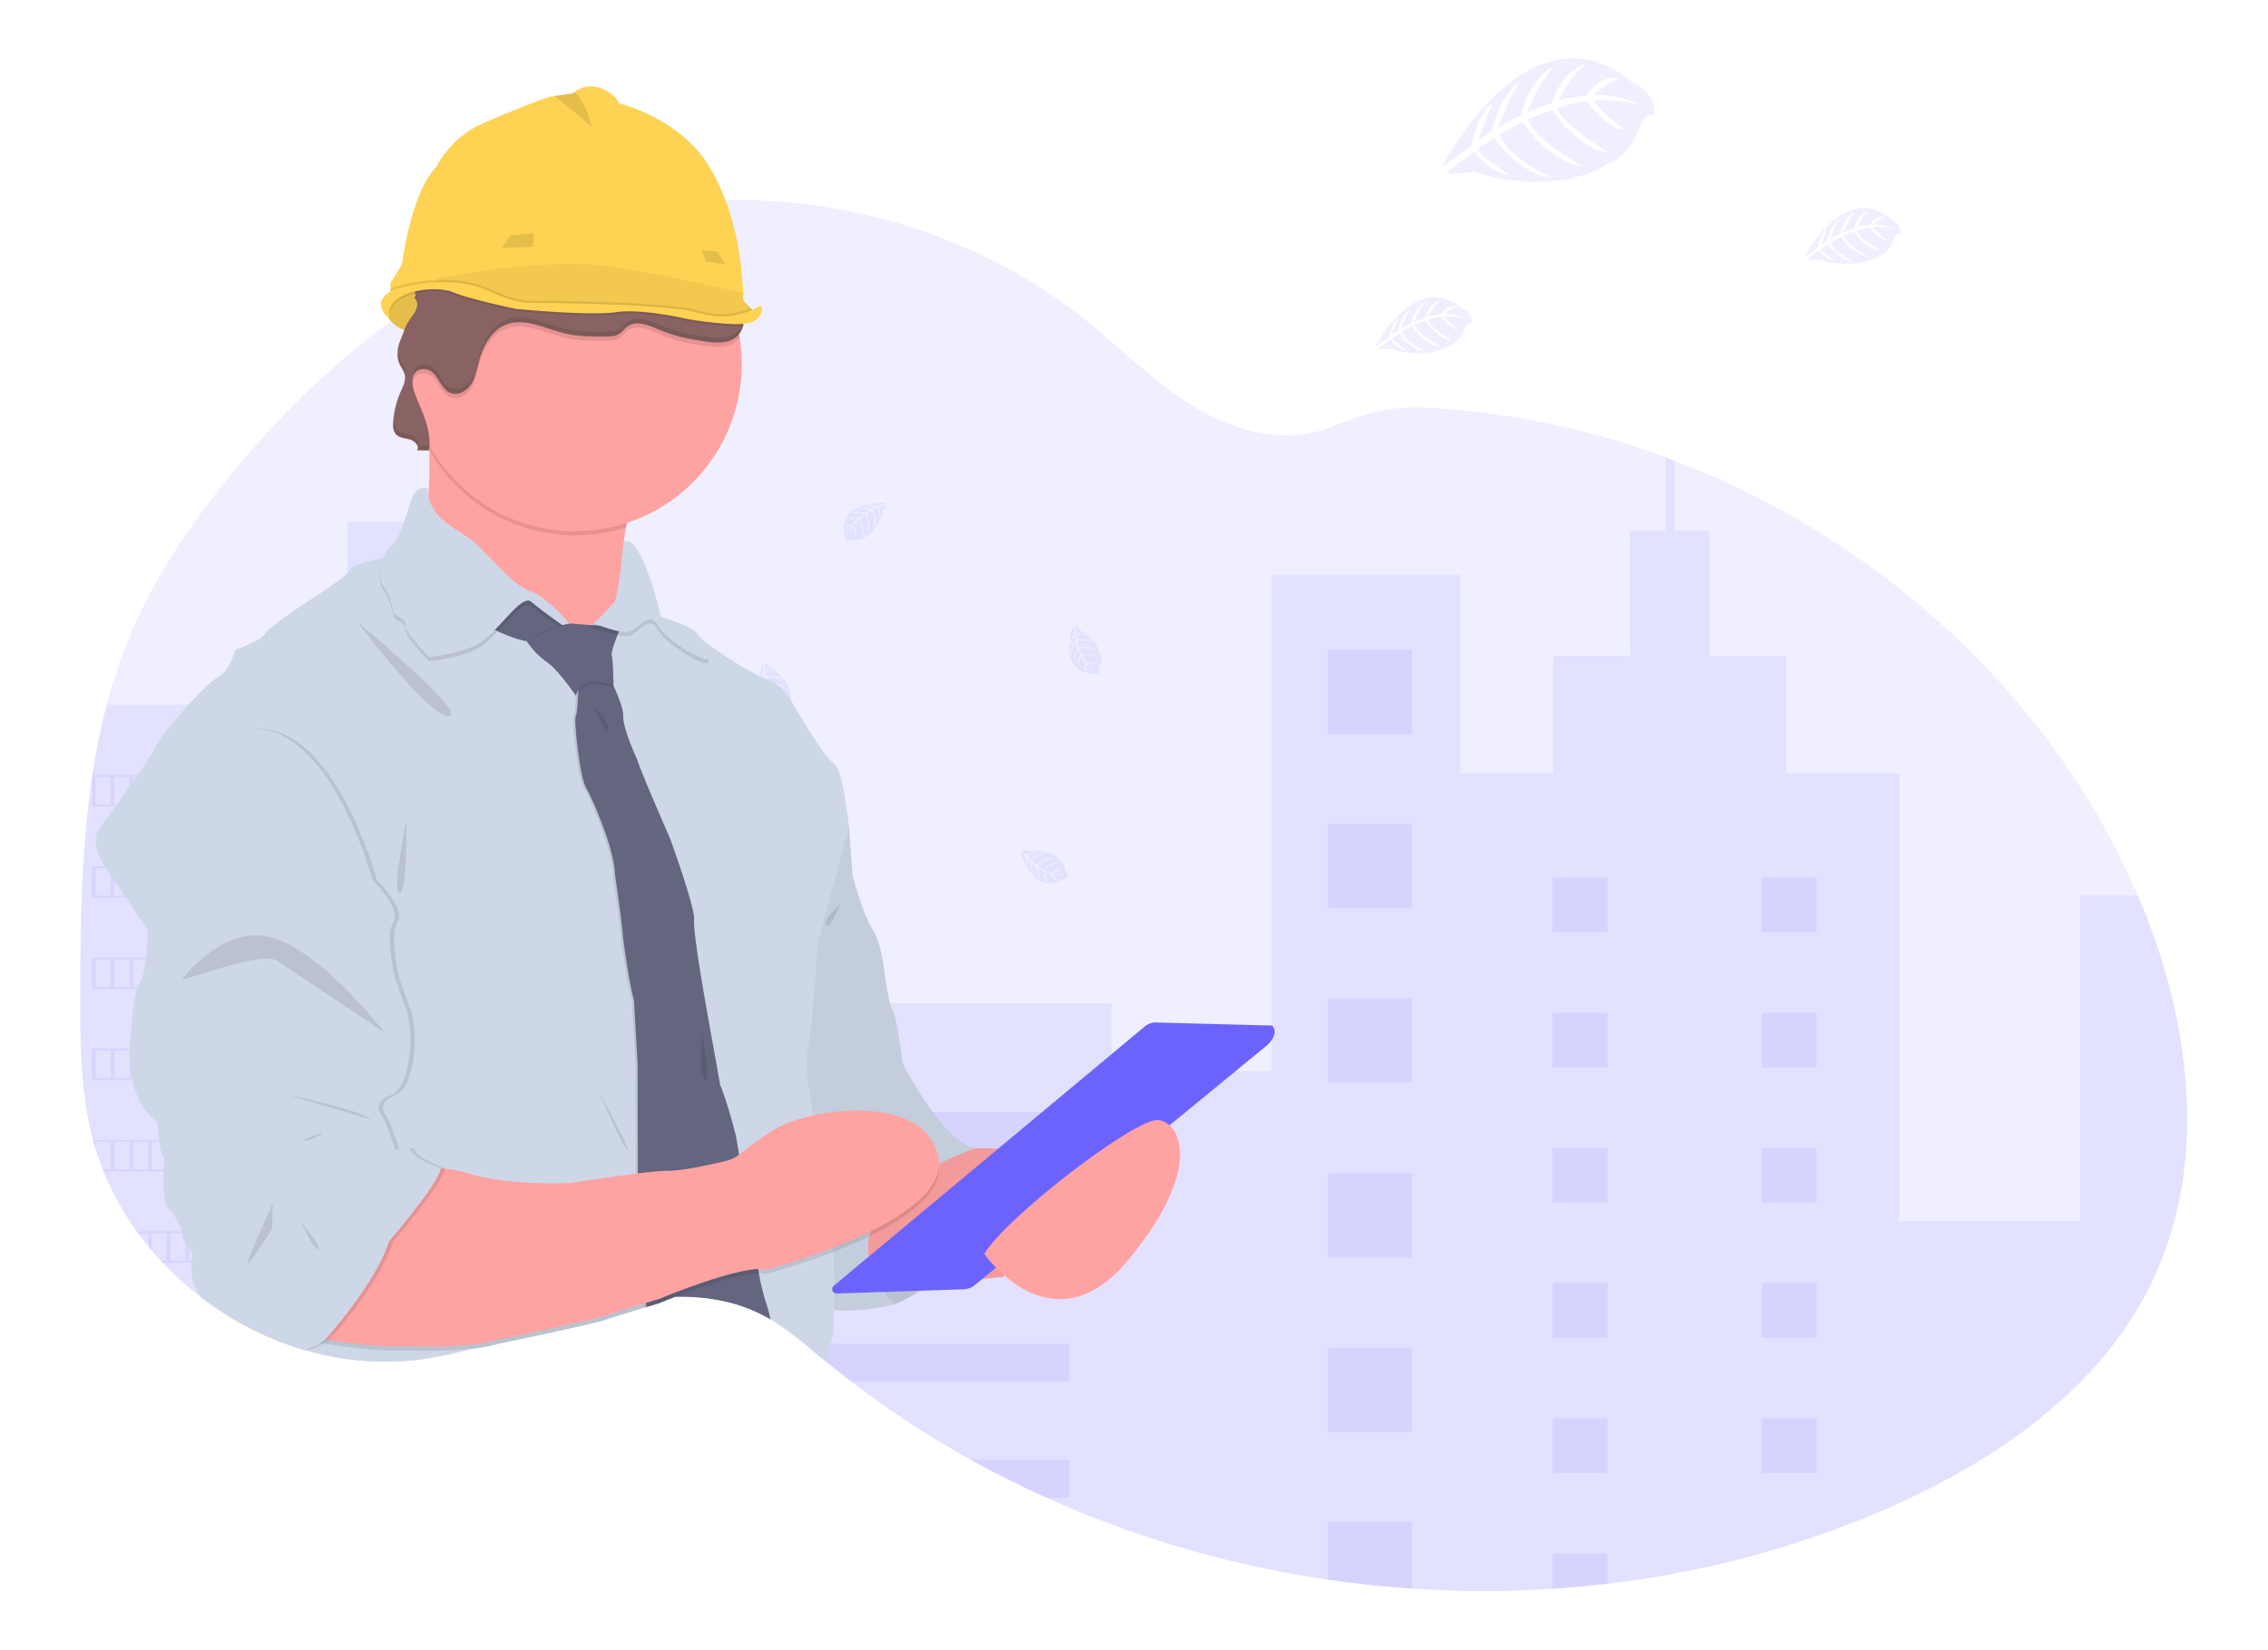 <?xml version="1.0" encoding="UTF-8" standalone="no"?>
<svg
   xmlns:dc="http://purl.org/dc/elements/1.1/"
   xmlns:cc="http://creativecommons.org/ns#"
   xmlns:rdf="http://www.w3.org/1999/02/22-rdf-syntax-ns#"
   xmlns:svg="http://www.w3.org/2000/svg"
   xmlns="http://www.w3.org/2000/svg"
   xmlns:sodipodi="http://sodipodi.sourceforge.net/DTD/sodipodi-0.dtd"
   xmlns:inkscape="http://www.inkscape.org/namespaces/inkscape"
   id="ad467010-4b2c-4db1-84f0-cd2022f75deb"
   data-name="Layer 1"
   width="1072.34"
   height="780.14"
   viewBox="0 0 1072.34 780.14"
   version="1.1"
   sodipodi:docname="build.svg"
   inkscape:version="0.92.3 (2405546, 2018-03-11)">
  <defs
     id="defs215" />
  <sodipodi:namedview
     pagecolor="#ffffff"
     bordercolor="#666666"
     borderopacity="1"
     objecttolerance="10"
     gridtolerance="10"
     guidetolerance="10"
     inkscape:pageopacity="0"
     inkscape:pageshadow="2"
     inkscape:window-width="1920"
     inkscape:window-height="1010"
     id="namedview213"
     showgrid="false"
     inkscape:zoom="0.71215785"
     inkscape:cx="549.48049"
     inkscape:cy="279.37778"
     inkscape:window-x="0"
     inkscape:window-y="0"
     inkscape:window-maximized="1"
     inkscape:current-layer="ad467010-4b2c-4db1-84f0-cd2022f75deb" />
  <title
     id="title2">QA engineers</title>
  <g
     id="g1128"
     transform="matrix(0.929,0,0,0.929,37.914,27.583)">
    <path
       id="path4"
       transform="translate(-63.83,-59.93)"
       d="m 1118,683.26 c -26.56,54.81 -80.52,91.46 -136.42,115.63 a 503.33,503.33 0 0 1 -140.45,37.48 q -13.9,1.65 -27.89,2.56 a 540.92,540.92 0 0 1 -71.57,-0.08 q -21.5,-1.43 -42.85,-4.57 A 540.44,540.44 0 0 1 555.55,792.56 q -19.74,-8.89 -38.68,-19.41 a 494.85,494.85 0 0 1 -60.46,-39.54 q -6.36,-4.86 -12.56,-9.93 l -1.7,-1.39 c -3.25,-2.68 -6.47,-5.42 -9.74,-8.08 a 141.6,141.6 0 0 0 -17.26,-12.38 c -0.41,-0.24 -0.82,-0.48 -1.24,-0.71 -1.12,-0.65 -2.26,-1.26 -3.42,-1.84 a 78.31,78.31 0 0 0 -7.34,-3.24 c -11.55,-4.4 -23.92,-6 -36.46,-5.73 -2.08,0 -4.16,0.14 -6.25,0.28 v 0 c -2.92,0.2 -5.85,0.5 -8.77,0.88 l -1.08,0.15 a 198.77,198.77 0 0 0 -27.53,5.91 c -13.94,4 -27.63,9 -41.41,13.51 v 0 c -5.85,1.93 -11.71,3.77 -17.62,5.42 l -1.3,0.36 a 192.87,192.87 0 0 1 -25.61,5.36 142.7,142.7 0 0 1 -58.61,-4.72 l -0.66,-0.19 -1.22,-0.36 -1.67,-0.52 q -4.2,-1.32 -8.33,-2.89 l -1.67,-0.64 q -4,-1.54 -7.83,-3.31 l -1.67,-0.76 q -4,-1.86 -7.83,-3.93 c -0.92,-0.48 -1.83,-1 -2.73,-1.49 q -4.08,-2.28 -8,-4.78 -4.16,-2.65 -8.14,-5.53 -1.84,-1.32 -3.64,-2.71 a 161.36,161.36 0 0 1 -19.37,-17.47 c -0.33,-0.33 -0.64,-0.67 -0.95,-1 -1.59,-1.72 -3.15,-3.47 -4.66,-5.26 -0.56,-0.66 -1.12,-1.32 -1.67,-2 q -2.69,-3.28 -5.19,-6.71 c -0.25,-0.33 -0.49,-0.67 -0.73,-1 a 144.59,144.59 0 0 1 -16.87,-30.5 c -0.14,-0.33 -0.27,-0.67 -0.39,-1 q -2,-5.15 -3.65,-10.47 c -0.45,-1.48 -0.88,-3 -1.26,-4.48 -0.13,-0.44 -0.25,-0.89 -0.36,-1.33 -5.52,-21.73 -6.15,-44.32 -6.15,-66.78 q 0,-3.93 0,-7.85 c 0.16,-36.33 0.72,-73.28 6.08,-109.11 0,-0.25 0.07,-0.5 0.11,-0.74 a 340.76,340.76 0 0 1 7.31,-35.82 264.25,264.25 0 0 1 12.31,-36.3 c 12.33,-29 30.26,-55.39 50.17,-79.85 24,-29.43 51.5,-56.59 82.13,-79 q 6.6,-4.83 13.38,-9.38 l 2.09,-1.37 c 0.73,-0.49 1.46,-1 2.19,-1.43 v 0 c 1.5,-1 3,-1.94 4.52,-2.89 l 1.7,-1.06 3.24,-2 1,-0.57 1.73,-1 1.71,-1 q 3,-1.77 6.07,-3.46 13.11,-7.31 26.84,-13.36 4.05,-1.79 8.15,-3.45 a 287.43,287.43 0 0 1 38.15,-12.51 q 7.2,-1.82 14.49,-3.2 8.6,-1.66 17.29,-2.75 a 274.38,274.38 0 0 1 27.78,-2.07 c 65.32,-1.59 131.3,19.67 182.49,60.42 20.4,16.24 38.73,35.47 61.64,47.92 20,10.84 43.41,15.33 64.83,6.8 17.7,-7.05 29.22,-10.55 49.1,-9.48 A 411.56,411.56 0 0 1 870.68,263 c 1.56,0.57 3.12,1.16 4.67,1.75 100.71,38.55 187.3,115.1 232.28,213.47 q 1.78,3.9 3.47,7.86 c 26.83,62.65 36.51,136.1 6.9,197.18 z"
       inkscape:connector-curvature="0"
       style="opacity:0.1;fill:#6c63ff" />
    <path
       id="path6"
       transform="translate(-63.83,-59.93)"
       d="m 264,337.32 v 379.16 l -1.3,0.36 a 192.87,192.87 0 0 1 -25.61,5.36 142.7,142.7 0 0 1 -58.61,-4.72 l -0.66,-0.19 -1.22,-0.36 -1.67,-0.52 q -4.2,-1.32 -8.33,-2.89 l -1.67,-0.64 q -4,-1.54 -7.83,-3.31 l -1.67,-0.76 q -4,-1.86 -7.83,-3.93 c -0.92,-0.48 -1.83,-1 -2.73,-1.49 q -4.08,-2.28 -8,-4.78 -4.16,-2.65 -8.14,-5.53 -1.84,-1.32 -3.64,-2.71 A 161.36,161.36 0 0 1 105.72,672.9 c -0.33,-0.33 -0.64,-0.67 -0.95,-1 -1.59,-1.72 -3.15,-3.47 -4.66,-5.26 -0.56,-0.66 -1.12,-1.32 -1.67,-2 q -2.69,-3.28 -5.19,-6.71 c -0.25,-0.33 -0.49,-0.67 -0.73,-1 a 144.59,144.59 0 0 1 -16.87,-30.5 c -0.14,-0.33 -0.27,-0.67 -0.39,-1 q -2,-5.15 -3.65,-10.47 c -0.45,-1.48 -0.88,-3 -1.26,-4.48 -0.13,-0.44 -0.25,-0.89 -0.36,-1.33 -5.52,-21.73 -6.15,-44.32 -6.15,-66.78 q 0,-3.93 0,-7.85 c 0.16,-36.33 0.72,-73.28 6.08,-109.11 0,-0.25 0.07,-0.5 0.11,-0.74 a 340.76,340.76 0 0 1 7.31,-35.82 h 102.12 v -51.53 h 20.36 v -41.39 h 43.82 v 41.39 z"
       inkscape:connector-curvature="0"
       style="opacity:0.1;fill:#6c63ff" />
    <path
       id="path8"
       transform="translate(-63.83,-59.93)"
       d="m 1118,683.26 c -26.56,54.81 -80.52,91.46 -136.42,115.63 a 503.33,503.33 0 0 1 -140.45,37.48 q -13.9,1.65 -27.89,2.56 a 540.92,540.92 0 0 1 -71.57,-0.08 q -21.5,-1.43 -42.85,-4.57 A 540.44,540.44 0 0 1 555.55,792.56 q -19.74,-8.89 -38.68,-19.41 a 494.85,494.85 0 0 1 -60.46,-39.54 q -6.36,-4.86 -12.56,-9.93 l -1.7,-1.39 c -3.25,-2.68 -6.47,-5.42 -9.74,-8.08 a 141.6,141.6 0 0 0 -17.26,-12.38 c -0.41,-0.24 -0.82,-0.48 -1.24,-0.71 -1.12,-0.65 -2.26,-1.26 -3.42,-1.84 a 78.31,78.31 0 0 0 -7.34,-3.24 V 540.93 h 185.59 v 34.53 h 81.45 V 322.88 h 95.87 v 101 h 47.42 v -59.8 h 39.18 V 300.2 h 18 V 263 c 1.56,0.57 3.12,1.16 4.67,1.75 v 35.45 h 17.52 v 63.92 H 932 v 59.8 h 57.73 v 227.83 h 91.76 V 486.06 h 29.57 c 26.87,62.67 36.55,136.12 6.94,197.2 z"
       inkscape:connector-curvature="0"
       style="opacity:0.1;fill:#6c63ff" />
    <rect
       id="rect10"
       height="42.85"
       width="42.85"
       y="300.96"
       x="635.01"
       style="opacity:0.1;fill:#6c63ff" />
    <rect
       id="rect12"
       height="42.85"
       width="42.85"
       y="389.78"
       x="635.01"
       style="opacity:0.1;fill:#6c63ff" />
    <rect
       id="rect14"
       height="42.85"
       width="42.85"
       y="478.61"
       x="635.01"
       style="opacity:0.1;fill:#6c63ff" />
    <rect
       id="rect16"
       height="42.85"
       width="42.85"
       y="567.44"
       x="635.01"
       style="opacity:0.1;fill:#6c63ff" />
    <rect
       id="rect18"
       height="42.85"
       width="42.85"
       y="656.26"
       x="635.01"
       style="opacity:0.1;fill:#6c63ff" />
    <path
       id="path20"
       transform="translate(-63.83,-59.93)"
       d="m 741.69,805 v 33.84 q -21.5,-1.43 -42.85,-4.57 V 805 Z"
       inkscape:connector-curvature="0"
       style="opacity:0.1;fill:#6c63ff" />
    <rect
       id="rect22"
       height="19.41"
       width="149.99"
       y="536.38"
       x="353.45"
       style="opacity:0.1;fill:#6c63ff" />
    <rect
       id="rect24"
       height="19.41"
       width="149.99"
       y="595.33"
       x="353.45"
       style="opacity:0.1;fill:#6c63ff" />
    <path
       id="path26"
       transform="translate(-63.83,-59.93)"
       d="m 567.27,714.21 v 19.4 H 456.43 q -6.36,-4.86 -12.56,-9.93 l -1.7,-1.39 c -3.25,-2.68 -6.47,-5.42 -9.74,-8.08 z"
       inkscape:connector-curvature="0"
       style="opacity:0.1;fill:#6c63ff" />
    <path
       id="path28"
       transform="translate(-63.83,-59.93)"
       d="m 567.27,773.15 v 19.41 h -11.7 q -19.74,-8.89 -38.68,-19.41 z"
       inkscape:connector-curvature="0"
       style="opacity:0.1;fill:#6c63ff" />
    <rect
       id="rect30"
       height="27.89"
       width="27.89"
       y="416.99"
       x="749.43"
       style="opacity:0.1;fill:#6c63ff" />
    <rect
       id="rect32"
       height="27.89"
       width="27.89"
       y="287.01"
       x="145.43"
       style="opacity:0.1;fill:#6c63ff" />
    <rect
       id="rect34"
       height="27.89"
       width="27.89"
       y="351.81"
       x="145.43"
       style="opacity:0.1;fill:#6c63ff" />
    <rect
       id="rect36"
       height="27.89"
       width="27.89"
       y="416.6"
       x="145.43"
       style="opacity:0.1;fill:#6c63ff" />
    <rect
       id="rect38"
       height="27.89"
       width="27.89"
       y="481.4"
       x="145.43"
       style="opacity:0.1;fill:#6c63ff" />
    <rect
       id="rect40"
       height="27.89"
       width="27.89"
       y="546.2"
       x="145.43"
       style="opacity:0.1;fill:#6c63ff" />
    <rect
       id="rect42"
       height="27.89"
       width="27.89"
       y="610.99"
       x="145.43"
       style="opacity:0.1;fill:#6c63ff" />
    <rect
       id="rect44"
       height="27.89"
       width="27.89"
       y="416.99"
       x="855.92"
       style="opacity:0.1;fill:#6c63ff" />
    <rect
       id="rect46"
       height="27.89"
       width="27.89"
       y="485.79"
       x="749.43"
       style="opacity:0.1;fill:#6c63ff" />
    <rect
       id="rect48"
       height="27.89"
       width="27.89"
       y="485.79"
       x="855.92"
       style="opacity:0.1;fill:#6c63ff" />
    <rect
       id="rect50"
       height="27.89"
       width="27.89"
       y="554.6"
       x="749.43"
       style="opacity:0.1;fill:#6c63ff" />
    <rect
       id="rect52"
       height="27.89"
       width="27.89"
       y="554.6"
       x="855.92"
       style="opacity:0.1;fill:#6c63ff" />
    <rect
       id="rect54"
       height="27.89"
       width="27.89"
       y="623.41"
       x="749.43"
       style="opacity:0.1;fill:#6c63ff" />
    <rect
       id="rect56"
       height="27.89"
       width="27.89"
       y="623.41"
       x="855.92"
       style="opacity:0.1;fill:#6c63ff" />
    <rect
       id="rect58"
       height="27.89"
       width="27.89"
       y="692.21"
       x="749.43"
       style="opacity:0.1;fill:#6c63ff" />
    <rect
       id="rect60"
       height="27.89"
       width="27.89"
       y="692.21"
       x="855.92"
       style="opacity:0.1;fill:#6c63ff" />
    <polygon
       id="polygon62"
       points="749.43,761.01 777.32,761.01 777.32,776.44 749.43,779 "
       style="opacity:0.1;fill:#6c63ff" />
    <path
       id="path64"
       transform="translate(-63.83,-59.93)"
       d="m 69.93,424.68 v 16 H 176.6 v -16 z m 9.5,15 H 71.6 v -14 h 7.83 z m 9.5,0 H 81.1 v -14 h 7.83 z m 9.5,0 H 90.6 v -14 h 7.83 z m 9.5,0 h -7.83 v -14 h 7.83 z m 9.5,0 h -7.83 v -14 h 7.83 z m 9.5,0 h -7.83 v -14 h 7.83 z m 9.5,0 h -7.83 v -14 h 7.83 z m 9.5,0 h -7.83 v -14 h 7.83 z m 9.5,0 h -7.83 v -14 h 7.83 z m 9.5,0 h -7.83 v -14 h 7.83 z m 10,0 h -8.33 v -14 h 8.33 z"
       inkscape:connector-curvature="0"
       style="opacity:0.1;fill:#6c63ff" />
    <path
       id="path66"
       transform="translate(-63.83,-59.93)"
       d="m 69.93,471.14 v 15.95 H 176.6 v -15.95 z m 9.5,14.95 H 71.6 v -13.95 h 7.83 z m 9.5,0 H 81.1 v -13.95 h 7.83 z m 9.5,0 H 90.6 v -13.95 h 7.83 z m 9.5,0 h -7.83 v -13.95 h 7.83 z m 9.5,0 h -7.83 v -13.95 h 7.83 z m 9.5,0 h -7.83 v -13.95 h 7.83 z m 9.5,0 h -7.83 v -13.95 h 7.83 z m 9.5,0 h -7.83 v -13.95 h 7.83 z m 9.5,0 h -7.83 v -13.95 h 7.83 z m 9.5,0 h -7.83 v -13.95 h 7.83 z m 10,0 h -8.33 v -13.95 h 8.33 z"
       inkscape:connector-curvature="0"
       style="opacity:0.1;fill:#6c63ff" />
    <path
       id="path68"
       transform="translate(-63.83,-59.93)"
       d="m 69.93,517.59 v 15.95 H 176.6 v -15.95 z m 9.5,14.95 H 71.6 v -13.95 h 7.83 z m 9.5,0 H 81.1 v -13.95 h 7.83 z m 9.5,0 H 90.6 v -13.95 h 7.83 z m 9.5,0 h -7.83 v -13.95 h 7.83 z m 9.5,0 h -7.83 v -13.95 h 7.83 z m 9.5,0 h -7.83 v -13.95 h 7.83 z m 9.5,0 h -7.83 v -13.95 h 7.83 z m 9.5,0 h -7.83 v -13.95 h 7.83 z m 9.5,0 h -7.83 v -13.95 h 7.83 z m 9.5,0 h -7.83 v -13.95 h 7.83 z m 10,0 h -8.33 v -13.95 h 8.33 z"
       inkscape:connector-curvature="0"
       style="opacity:0.1;fill:#6c63ff" />
    <path
       id="path70"
       transform="translate(-63.83,-59.93)"
       d="m 69.93,564 v 16 H 176.6 v -16 z m 9.5,15 H 71.6 v -14 h 7.83 z m 9.5,0 H 81.1 v -14 h 7.83 z m 9.5,0 H 90.6 v -14 h 7.83 z m 9.5,0 h -7.83 v -14 h 7.83 z m 9.5,0 h -7.83 v -14 h 7.83 z m 9.5,0 h -7.83 v -14 h 7.83 z m 9.5,0 h -7.83 v -14 h 7.83 z m 9.5,0 h -7.83 v -14 h 7.83 z m 9.5,0 h -7.83 v -14 h 7.83 z m 9.5,0 h -7.83 v -14 h 7.83 z m 10,0 h -8.33 v -14 h 8.33 z"
       inkscape:connector-curvature="0"
       style="opacity:0.1;fill:#6c63ff" />
    <path
       id="path72"
       transform="translate(-63.83,-59.93)"
       d="m 70.34,610.49 c 0.38,1.5 0.81,3 1.26,4.48 v -3.48 h 7.83 v 14 h -4.18 c 0.12,0.33 0.25,0.67 0.39,1 h 101 v -16 z m 18.59,15 H 81.1 v -14 h 7.83 z m 9.5,0 H 90.6 v -14 h 7.83 z m 9.5,0 h -7.83 v -14 h 7.83 z m 9.5,0 h -7.83 v -14 h 7.83 z m 9.5,0 h -7.83 v -14 h 7.83 z m 9.5,0 h -7.83 v -14 h 7.83 z m 9.5,0 h -7.83 v -14 h 7.83 z m 9.5,0 h -7.83 v -14 h 7.83 z m 9.5,0 h -7.83 v -14 h 7.83 z m 10,0 h -8.33 v -14 h 8.33 z"
       inkscape:connector-curvature="0"
       style="opacity:0.1;fill:#6c63ff" />
    <path
       id="path74"
       transform="translate(-63.83,-59.93)"
       d="m 92.51,656.94 c 0.24,0.33 0.48,0.67 0.73,1 h 5.19 v 6.71 c 0.55,0.67 1.11,1.33 1.67,2 v -8.7 h 7.83 v 14 h -3.17 c 0.31,0.33 0.62,0.67 0.95,1 h 70.89 v -16 z m 24.92,15 h -7.83 v -14 h 7.83 z m 9.5,0 h -7.83 v -14 h 7.83 z m 9.5,0 h -7.83 v -14 h 7.83 z m 9.5,0 h -7.83 v -14 h 7.83 z m 9.5,0 h -7.83 v -14 h 7.83 z m 9.5,0 h -7.83 v -14 h 7.83 z m 10,0 h -8.33 v -14 h 8.33 z"
       inkscape:connector-curvature="0"
       style="opacity:0.1;fill:#6c63ff" />
    <path
       id="path76"
       transform="translate(-63.83,-59.93)"
       d="m 144.87,703.39 c 0.9,0.51 1.81,1 2.73,1.49 v -0.49 h 7.83 v 4.42 l 1.67,0.76 v -5.18 h 7.83 v 8.49 l 1.67,0.64 v -9.13 h 8.33 v 12 l 1.67,0.52 v -13.52 z"
       inkscape:connector-curvature="0"
       style="opacity:0.1;fill:#6c63ff" />
    <path
       id="path78"
       transform="translate(-63.83,-59.93)"
       d="m 473.79,286.17 c 0,0 -23.84,-1.44 -21,15.26 a 4.08,4.08 0 0 0 2.12,4.3 c 0,0 0,-1.24 2.44,-0.82 a 11.15,11.15 0 0 0 2.59,0.12 5.39,5.39 0 0 0 3.17,-1.3 v 0 c 0,0 6.7,-2.77 9.31,-13.72 0,0 1.92,-2.39 1.85,-3 l -4,1.72 c 0,0 1.38,2.9 0.3,5.31 0,0 -0.13,-5.2 -0.91,-5.08 -0.15,0 -2.09,1 -2.09,1 0,0 2.37,5.06 0.58,8.73 0,0 0.68,-6.22 -1.31,-8.36 l -2.9,1.67 c 0,0 2.77,5.22 0.89,9.48 0,0 0.49,-6.53 -1.48,-9.07 l -2.57,2 c 0,0 2.6,5.14 1,8.68 0,0 -0.21,-7.61 -1.57,-8.19 a 15.42,15.42 0 0 0 -2.59,2.8 c 0,0 1.78,3.73 0.68,5.7 0,0 -0.68,-5.06 -1.24,-5.09 0,0 -2.23,3.36 -2.46,5.66 a 12.18,12.18 0 0 1 1.92,-6 6.72,6.72 0 0 0 -3.42,1.77 c 0,0 0.35,-2.37 4,-2.58 0,0 1.85,-2.54 2.35,-2.7 0,0 -3.61,-0.3 -5.8,0.67 0,0 1.93,-2.24 6.46,-1.22 l 2.53,-2.07 c 0,0 -4.75,-0.65 -6.76,0.07 0,0 2.31,-2 7.44,-0.54 l 2.76,-1.65 a 25.18,25.18 0 0 0 -6.46,-0.56 c 0,0 2.54,-1.37 7.27,0.12 l 2,-0.89 c 0,0 -3,-0.58 -3.83,-0.67 -0.83,-0.09 -0.92,-0.33 -0.92,-0.33 a 10.28,10.28 0 0 1 5.57,0.62 c 0,0 4.15,-1.58 4.08,-1.84 z"
       inkscape:connector-curvature="0"
       style="opacity:0.1;fill:#6c63ff" />
    <path
       id="path80"
       transform="translate(-63.83,-59.93)"
       d="m 411.21,367.44 c 0,0 -8.15,22.44 8.67,24.49 a 4.07,4.07 0 0 0 4.71,-0.81 c 0,0 -1.17,-0.39 -0.09,-2.58 a 11.39,11.39 0 0 0 0.86,-2.44 5.41,5.41 0 0 0 -0.36,-3.41 v 0 c 0,0 -0.75,-7.21 -10.51,-12.82 0,0 -1.74,-2.53 -2.35,-2.63 l 0.5,4.35 c 0,0 3.17,-0.5 5.18,1.22 0,0 -5,-1.35 -5.13,-0.57 0,0.15 0.37,2.29 0.37,2.29 0,0 5.52,-0.84 8.53,1.92 0,0 -5.78,-2.42 -8.39,-1.11 l 0.78,3.18 c 0,0 5.79,-1.16 9.34,1.84 0,0 -6.12,-2.31 -9.12,-1.15 l 1.19,3 c 0,0 5.67,-1 8.61,1.49 0,0 -7.36,-2 -8.29,-0.82 a 15.74,15.74 0 0 0 1.94,3.27 c 0,0 4.09,-0.64 5.66,1 0,0 -5.05,-0.79 -5.23,-0.27 0,0 2.59,3.1 4.73,4 a 12.24,12.24 0 0 1 -5.19,-3.55 6.72,6.72 0 0 0 0.73,3.79 c 0,0 -2.18,-1 -1.35,-4.55 0,0 -1.92,-2.49 -1.92,-3 0,0 -1.32,3.37 -1,5.75 0,0 -1.6,-2.49 0.66,-6.54 l -1.26,-3 c 0,0 -2,4.37 -1.86,6.51 0,0 -1.24,-2.79 1.6,-7.3 l -0.79,-3.11 a 24.93,24.93 0 0 0 -2.37,6 c 0,0 -0.6,-2.83 2.17,-6.94 l -0.29,-2.14 c 0,0 -1.4,2.68 -1.73,3.49 -0.33,0.81 -0.58,0.78 -0.58,0.78 a 10.28,10.28 0 0 1 2.17,-5.17 c 0,0 -0.32,-4.46 -0.59,-4.46 z"
       inkscape:connector-curvature="0"
       style="opacity:0.1;fill:#6c63ff" />
    <path
       id="path82"
       transform="translate(-63.83,-59.93)"
       d="m 569.24,348.52 c 0,0 -8.14,22.48 8.67,24.48 a 4.08,4.08 0 0 0 4.72,-0.82 c 0,0 -1.18,-0.39 -0.09,-2.57 a 10.7,10.7 0 0 0 0.85,-2.45 5.41,5.41 0 0 0 -0.35,-3.41 v 0 c 0,0 -0.75,-7.21 -10.51,-12.82 0,0 -1.75,-2.52 -2.36,-2.62 l 0.51,4.34 c 0,0 3.17,-0.49 5.18,1.23 0,0 -5,-1.35 -5.14,-0.58 0,0.16 0.37,2.29 0.37,2.29 0,0 5.52,-0.83 8.54,1.92 0,0 -5.78,-2.41 -8.4,-1.11 l 0.79,3.19 c 0,0 5.79,-1.17 9.34,1.84 0,0 -6.13,-2.32 -9.13,-1.16 l 1.19,3 c 0,0 5.67,-1 8.61,1.49 0,0 -7.35,-2 -8.29,-0.81 a 15.43,15.43 0 0 0 2,3.27 c 0,0 4.08,-0.65 5.66,1 0,0 -5.05,-0.79 -5.23,-0.26 0,0 2.58,3.09 4.72,4 a 12.13,12.13 0 0 1 -5.18,-3.55 6.77,6.77 0 0 0 0.72,3.79 c 0,0 -2.17,-1 -1.34,-4.54 0,0 -1.92,-2.5 -1.93,-3 0,0 -1.31,3.38 -1,5.75 0,0 -1.6,-2.48 0.66,-6.54 l -1.26,-3 c 0,0 -2,4.37 -1.86,6.5 0,0 -1.24,-2.78 1.6,-7.29 l -0.8,-3.12 a 24.93,24.93 0 0 0 -2.37,6 c 0,0 -0.59,-2.83 2.18,-6.94 l -0.29,-2.14 c 0,0 -1.4,2.68 -1.74,3.49 -0.34,0.81 -0.58,0.78 -0.58,0.78 a 10.35,10.35 0 0 1 2.18,-5.17 c 0,0 -0.36,-4.45 -0.64,-4.46 z"
       inkscape:connector-curvature="0"
       style="opacity:0.1;fill:#6c63ff" />
    <path
       id="path84"
       transform="translate(-63.83,-59.93)"
       d="m 343.34,532 c 0,0 -8.15,22.45 8.67,24.5 a 4.06,4.06 0 0 0 4.71,-0.82 c 0,0 -1.17,-0.39 -0.09,-2.57 a 10.77,10.77 0 0 0 0.86,-2.45 5.34,5.34 0 0 0 -0.36,-3.41 v 0 c 0,0 -0.75,-7.21 -10.51,-12.81 0,0 -1.74,-2.53 -2.35,-2.63 l 0.5,4.34 c 0,0 3.18,-0.49 5.18,1.23 0,0 -5,-1.35 -5.13,-0.58 0,0.16 0.37,2.29 0.37,2.29 0,0 5.52,-0.83 8.53,1.92 0,0 -5.78,-2.41 -8.39,-1.11 l 0.78,3.19 c 0,0 5.79,-1.17 9.34,1.84 0,0 -6.12,-2.32 -9.12,-1.16 l 1.19,3 c 0,0 5.67,-1 8.61,1.49 0,0 -7.35,-2 -8.29,-0.81 a 15.74,15.74 0 0 0 1.94,3.27 c 0,0 4.09,-0.65 5.67,1 0,0 -5.06,-0.79 -5.24,-0.26 0,0 2.59,3.09 4.73,4 a 12.17,12.17 0 0 1 -5.19,-3.54 6.69,6.69 0 0 0 0.73,3.78 c 0,0 -2.18,-1 -1.35,-4.54 0,0 -1.91,-2.5 -1.92,-3 0,0 -1.32,3.38 -1,5.75 0,0 -1.6,-2.48 0.66,-6.54 l -1.26,-3 c 0,0 -2,4.37 -1.85,6.5 0,0 -1.24,-2.78 1.6,-7.29 l -0.8,-3.11 a 24.74,24.74 0 0 0 -2.37,6 c 0,0 -0.6,-2.84 2.17,-6.94 l -0.29,-2.15 c 0,0 -1.4,2.68 -1.73,3.49 -0.33,0.81 -0.58,0.78 -0.58,0.78 a 10.24,10.24 0 0 1 2.18,-5.17 c 0,0 -0.33,-4.48 -0.6,-4.48 z"
       inkscape:connector-curvature="0"
       style="opacity:0.1;fill:#6c63ff" />
    <path
       id="path86"
       transform="translate(-63.83,-59.93)"
       d="m 311,320.41 c 0,0 -8.14,22.44 8.67,24.49 a 4.09,4.09 0 0 0 4.72,-0.81 c 0,0 -1.18,-0.39 -0.09,-2.58 a 11.21,11.21 0 0 0 0.85,-2.45 5.38,5.38 0 0 0 -0.35,-3.4 v 0 c 0,0 -0.75,-7.21 -10.52,-12.82 0,0 -1.74,-2.53 -2.35,-2.63 l 0.51,4.35 c 0,0 3.17,-0.5 5.17,1.22 0,0 -5,-1.35 -5.13,-0.57 0,0.15 0.37,2.29 0.37,2.29 0,0 5.52,-0.84 8.54,1.92 0,0 -5.78,-2.42 -8.4,-1.11 l 0.78,3.18 c 0,0 5.79,-1.17 9.35,1.84 0,0 -6.13,-2.32 -9.13,-1.15 l 1.19,3 c 0,0 5.67,-1 8.61,1.5 0,0 -7.35,-2 -8.29,-0.82 a 15.74,15.74 0 0 0 1.94,3.27 c 0,0 4.09,-0.64 5.67,1 0,0 -5.05,-0.79 -5.23,-0.27 0,0 2.58,3.1 4.72,4 a 12.3,12.3 0 0 1 -5.19,-3.55 6.72,6.72 0 0 0 0.73,3.79 c 0,0 -2.18,-1 -1.34,-4.55 0,0 -1.92,-2.49 -1.93,-3 0,0 -1.31,3.37 -1,5.75 0,0 -1.61,-2.49 0.66,-6.54 l -1.27,-3 c 0,0 -2,4.37 -1.85,6.51 0,0 -1.24,-2.79 1.6,-7.3 l -0.8,-3.11 a 24.93,24.93 0 0 0 -2.37,6 c 0,0 -0.59,-2.83 2.17,-6.94 l -0.28,-2.14 c 0,0 -1.41,2.68 -1.74,3.48 -0.33,0.8 -0.58,0.79 -0.58,0.79 a 10.24,10.24 0 0 1 2.18,-5.17 c 0,0 -0.31,-4.47 -0.59,-4.47 z"
       inkscape:connector-curvature="0"
       style="opacity:0.1;fill:#6c63ff" />
    <path
       id="path88"
       transform="translate(-63.83,-59.93)"
       d="m 371.44,442.61 c 0,0 6.29,23 21.21,15 a 4.07,4.07 0 0 0 3.38,-3.38 c 0,0 -1.18,0.36 -1.55,-2.05 a 11,11 0 0 0 -0.72,-2.49 5.29,5.29 0 0 0 -2.25,-2.58 v 0 c 0,0 -4.77,-5.46 -16,-4.42 0,0 -2.88,-1.05 -3.44,-0.78 l 2.92,3.25 c 0,0 2.31,-2.23 4.94,-2 0,0 -4.89,1.8 -4.53,2.49 0.08,0.14 1.62,1.66 1.62,1.66 0,0 4,-3.87 8.08,-3.36 0,0 -6.11,1.36 -7.49,3.94 l 2.47,2.15 c 0,0 4.06,-4.29 8.7,-3.89 0,0 -6.35,1.64 -8.13,4.32 l 2.72,1.79 c 0,0 4,-4.11 7.9,-3.74 0,0 -7.14,2.63 -7.25,4.11 a 15.59,15.59 0 0 0 3.48,1.55 c 0,0 3,-2.88 5.19,-2.47 0,0 -4.59,2.27 -4.43,2.8 0,0 3.9,1 6.15,0.52 a 12.2,12.2 0 0 1 -6.28,0.1 6.66,6.66 0 0 0 2.78,2.67 c 0,0 -2.36,0.43 -3.72,-2.94 0,0 -3,-0.93 -3.32,-1.35 0,0 0.88,3.52 2.5,5.28 0,0 -2.74,-1.11 -3.23,-5.73 l -2.77,-1.73 c 0,0 0.91,4.71 2.23,6.38 0,0 -2.62,-1.56 -2.9,-6.88 l -2.44,-2.08 a 25,25 0 0 0 1.54,6.3 c 0,0 -2.11,-2 -2.22,-6.92 l -1.47,-1.59 c 0,0 0.4,3 0.59,3.85 0.19,0.85 0,1 0,1 a 10.27,10.27 0 0 1 -1.2,-5.48 c 0,0 -2.83,-3.45 -3.06,-3.3 z"
       inkscape:connector-curvature="0"
       style="opacity:0.1;fill:#6c63ff" />
    <path
       id="path90"
       transform="translate(-63.83,-59.93)"
       d="m 542.08,463.15 c 0,0 6.29,23 21.2,15 a 4.06,4.06 0 0 0 3.39,-3.38 c 0,0 -1.19,0.36 -1.56,-2 a 10.51,10.51 0 0 0 -0.71,-2.49 5.36,5.36 0 0 0 -2.26,-2.58 v 0 c 0,0 -4.77,-5.46 -16,-4.41 0,0 -2.88,-1.06 -3.43,-0.79 l 2.91,3.25 c 0,0 2.31,-2.23 4.94,-2 0,0 -4.89,1.8 -4.52,2.49 0.07,0.14 1.62,1.66 1.62,1.66 0,0 4,-3.87 8.08,-3.36 0,0 -6.12,1.36 -7.5,3.94 l 2.48,2.15 c 0,0 4,-4.29 8.69,-3.89 0,0 -6.34,1.64 -8.12,4.32 l 2.72,1.79 c 0,0 4,-4.11 7.89,-3.74 0,0 -7.14,2.63 -7.24,4.11 a 15.47,15.47 0 0 0 3.47,1.55 c 0,0 3,-2.88 5.19,-2.47 0,0 -4.58,2.27 -4.43,2.8 0,0 3.9,1 6.16,0.52 a 12.25,12.25 0 0 1 -6.29,0.1 6.73,6.73 0 0 0 2.78,2.67 c 0,0 -2.36,0.43 -3.72,-2.94 0,0 -3,-0.93 -3.31,-1.35 0,0 0.87,3.52 2.49,5.28 0,0 -2.74,-1.11 -3.23,-5.73 L 551,471.9 c 0,0 0.91,4.71 2.24,6.38 0,0 -2.62,-1.56 -2.9,-6.88 l -2.45,-2.08 a 24.69,24.69 0 0 0 1.55,6.3 c 0,0 -2.12,-2 -2.23,-6.92 l -1.47,-1.59 c 0,0 0.4,3 0.59,3.85 0.19,0.85 0,1 0,1 a 10.27,10.27 0 0 1 -1.2,-5.48 c 0,0 -2.82,-3.48 -3.05,-3.33 z"
       inkscape:connector-curvature="0"
       style="opacity:0.1;fill:#6c63ff" />
    <path
       id="path92"
       transform="translate(-63.83,-59.93)"
       d="m 478.06,694.13 c 0,0 51.88,-17.47 41.14,-79.37 L 453.3,597.65 438,648.44 Z"
       inkscape:connector-curvature="0"
       style="fill:#ced7e7" />
    <path
       id="path94"
       transform="translate(-63.83,-59.93)"
       d="m 438,648.44 40.05,45.69 c 0,0 51.88,-17.47 41.14,-79.37 z"
       inkscape:connector-curvature="0"
       style="opacity:0.1" />
    <path
       id="path96"
       transform="translate(-63.83,-59.93)"
       d="m 220,191.14 c 0,0 7,11.39 16.57,5.7 9.57,-5.69 0.39,-21.41 0.39,-21.41 0,0 -18.33,-2.51 -16.96,15.71 z"
       inkscape:connector-curvature="0"
       style="fill:#fed253" />
    <path
       id="path98"
       transform="translate(-63.83,-59.93)"
       d="m 236.57,196.84 a 9.87,9.87 0 0 1 -7.71,1.3 c -3.51,-0.89 -6.21,-3.59 -7.66,-5.36 a 16.7,16.7 0 0 1 -1.2,-1.63 c -0.49,-6.5 1.53,-10.37 4.33,-12.65 v 0 c 3.85,-3.13 9.18,-3.26 11.48,-3.16 0.71,0 1.12,0.1 1.12,0.1 l 0.19,0.32 c 0.27,0.51 0.86,1.64 1.49,3.15 2.14,4.95 4.69,13.92 -2.04,17.93 z"
       inkscape:connector-curvature="0"
       style="opacity:0.1" />
    <path
       id="path100"
       transform="translate(-63.83,-59.93)"
       d="m 483.16,611.85 36,2.91 67,0.55 -52.79,65 c 0,0 -16.75,0.91 -20.2,3.27 -3.45,2.36 -51.89,1.1 -51.89,1.1 l -7.82,-33.32 z"
       inkscape:connector-curvature="0"
       style="fill:#ffa2a2" />
    <path
       id="path102"
       transform="translate(-63.83,-59.93)"
       d="m 483.16,611.85 36,2.91 67,0.55 -52.79,65 c 0,0 -16.75,0.91 -20.2,3.27 -3.45,2.36 -51.89,1.1 -51.89,1.1 l -7.82,-33.32 z"
       inkscape:connector-curvature="0"
       style="opacity:0.05" />
    <path
       id="path104"
       transform="translate(-63.83,-59.93)"
       d="m 446.75,437.09 8.37,14.2 1.82,24.76 c 0,0 5.83,21.11 10.2,27.3 4.37,6.19 6.19,22.58 6.19,22.58 0,0 1.82,15.29 4,18.56 2.18,3.27 5.1,27 5.1,27 0,0 19.3,38.59 36.77,43.32 0,0 -86.65,28.4 -41.14,79.37 0,0 -32.4,8 -40.05,-1.09 C 430.36,684 410.34,549.28 410.34,549.28 l 6.19,-113.6 z"
       inkscape:connector-curvature="0"
       style="fill:#ced7e7" />
    <path
       id="path106"
       transform="translate(-63.83,-59.93)"
       d="m 446.75,437.09 8.37,14.2 1.82,24.76 c 0,0 5.83,21.11 10.2,27.3 4.37,6.19 6.19,22.58 6.19,22.58 0,0 1.82,15.29 4,18.56 2.18,3.27 5.1,27 5.1,27 0,0 19.3,38.59 36.77,43.32 0,0 -86.65,28.4 -41.14,79.37 0,0 -32.4,8 -40.05,-1.09 C 430.36,684 410.34,549.28 410.34,549.28 l 6.19,-113.6 z"
       inkscape:connector-curvature="0"
       style="opacity:0.05" />
    <path
       id="path108"
       transform="translate(-63.83,-59.93)"
       d="m 341.62,298.7 a 78,78 0 0 0 2.1,37.9 l -13.48,38.59 c 0,0 -102.67,-57.16 -93.93,-71 4.95,-7.85 5.58,-28.62 5.18,-45.12 -0.29,-12.54 -1.18,-22.6 -1.18,-22.6 0,0 126,12.39 109.23,41.15 a 67.89,67.89 0 0 0 -7.92,21.08 z"
       inkscape:connector-curvature="0"
       style="fill:#ffa2a2" />
    <path
       id="path110"
       transform="translate(-63.83,-59.93)"
       d="m 349.54,277.62 a 67.89,67.89 0 0 0 -7.92,21.08 84.95,84.95 0 0 1 -100.13,-39.63 c -0.29,-12.54 -1.18,-22.6 -1.18,-22.6 0,0 125.97,12.39 109.23,41.15 z"
       inkscape:connector-curvature="0"
       style="opacity:0.1" />
    <path
       id="path112"
       transform="translate(-63.83,-59.93)"
       d="m 400.51,215.72 a 84.84,84.84 0 1 1 -154.06,-49 q 1.8,-2.53 3.79,-4.94 a 84.86,84.86 0 0 1 27.61,-22 v 0 a 83.34,83.34 0 0 1 18.15,-6.58 85,85 0 0 1 103.47,68.93 85.84,85.84 0 0 1 1.04,13.59 z"
       inkscape:connector-curvature="0"
       style="fill:#ffa2a2" />
    <path
       id="path114"
       transform="translate(-63.83,-59.93)"
       d="m 434,564.53 c -1.27,6.78 0.32,19.17 2.73,31.78 0.1,0.55 0.21,1.1 0.32,1.65 0.11,0.55 0.27,1.4 0.41,2.09 1.11,5.42 2.32,10.79 3.5,15.67 1.18,4.88 2.24,9.06 3.14,12.5 1.36,5.15 2.29,8.39 2.29,8.39 0,0 0.12,3.18 0.28,8.24 0.09,2.92 0.19,6.48 0.29,10.41 0,1.14 0.07,2.3 0.1,3.5 0.05,2.09 0.1,4.26 0.15,6.48 0,0.72 0,1.44 0.05,2.17 0,2.39 0.09,4.83 0.13,7.26 0.05,3.34 0.09,6.68 0.11,9.92 0,1.24 0,2.46 0,3.66 0,3.1 0,6.07 0,8.8 -0.11,7.75 -0.42,13.6 -1.08,15.29 -0.23,0.58 -0.44,1.21 -0.64,1.87 a 63.23,63.23 0 0 0 -1.88,9.47 l -1.7,-1.39 c -3.25,-2.68 -6.47,-5.42 -9.74,-8.08 A 141.6,141.6 0 0 0 415.2,701.83 c -0.41,-0.24 -0.82,-0.48 -1.24,-0.71 -1.12,-0.65 -2.26,-1.26 -3.42,-1.84 a 78.31,78.31 0 0 0 -7.34,-3.24 c -11.55,-4.4 -23.92,-6 -36.46,-5.73 -5,1.91 -8.25,3.28 -8.25,3.28 l -6.36,1.92 -1.06,0.32 c -6.89,2.1 -16.58,5.08 -20.07,6.32 -5.64,2 -54.61,12.19 -54.61,12.19 a 81.35,81.35 0 0 1 -13.66,2.5 192.87,192.87 0 0 1 -25.61,5.36 142.7,142.7 0 0 1 -58.61,-4.72 9.58,9.58 0 0 1 -1.7,-0.05 c 0.35,0 0.69,-0.08 1,-0.14 l -1.22,-0.36 -1.67,-0.52 q -4.2,-1.32 -8.33,-2.89 l -1.67,-0.64 q -4,-1.54 -7.83,-3.31 l -1.67,-0.76 q -4,-1.86 -7.83,-3.93 c -0.92,-0.48 -1.83,-1 -2.73,-1.49 q -4.08,-2.28 -8,-4.78 c -0.44,-3.77 -0.67,-6.29 -0.67,-6.29 l -3.9,-19.42 -0.2,-1 -2.8,-14 -0.2,-1 -6.09,-30.46 -0.2,-1 -2.8,-14 -0.2,-1 -6.17,-30.44 -0.2,-1 -2.8,-14 -0.2,-1 -6.12,-30.5 -0.2,-1 -2.8,-13.95 -0.2,-1 -1.11,-5.5 -1.67,-8.33 c 0,0 -5.33,-7.62 -11.33,-16.63 l -0.67,-1 c -1.71,-2.53 -3.47,-5.16 -5.18,-7.74 -0.57,-0.85 -1.12,-1.69 -1.67,-2.52 q -1.25,-1.89 -2.42,-3.69 l -0.54,-0.83 -0.11,-0.17 C 67.79,457.8 73.56,452 73.56,452 c 0,0 3.62,-4.9 8.29,-11.38 0.23,-0.33 0.47,-0.66 0.72,-1 2,-2.8 4.2,-5.86 6.36,-8.92 l 1.67,-2.38 c 0.63,-0.89 1.25,-1.78 1.85,-2.66 0.24,-0.33 0.47,-0.67 0.69,-1 4.61,-6.66 8.41,-12.47 9.19,-14.53 1.22,-3.25 9,-12.86 16.75,-21.29 6.11,-6.66 12.19,-12.58 14.92,-14 6.19,-3.27 8.74,-13.84 8.74,-13.84 0,0 13.47,-4.72 15.29,-8.36 1.82,-3.64 27.31,-20 27.31,-20 0,0 10.31,-6.64 14.48,-10.64 a 8.53,8.53 0 0 0 1.53,-1.79 c 1.45,-2.6 10.92,-4.74 14.77,-5.51 1,-0.2 1.62,-0.31 1.62,-0.31 a 32.59,32.59 0 0 1 5.83,-7.65 c 1.57,-1.39 3.53,-6.18 5.18,-10.82 1.79,-5.06 3.18,-9.93 3.18,-9.93 2.92,-9.83 8.74,-6.92 8.74,-6.92 a 20,20 0 0 0 0.38,4 v 0 c 2.43,12 15.63,17 22.56,22.61 7.65,6.18 19.66,22.21 29.13,25.48 7.84,2.71 16.93,12.93 19.81,16.34 l 0.22,0.26 c 0.48,0.56 0.72,0.88 0.72,0.88 0,0 5.37,-0.28 8.64,-0.34 h 1.19 a 3.48,3.48 0 0 0 1.82,-0.74 c 3.25,-2.21 8.09,-8.69 10.2,-10.18 2.54,-1.83 5.1,-31.32 5.1,-31.32 l 0.13,-0.06 c 9.07,-4.25 18.8,38.29 18.8,38.29 0,0 17.11,5.1 18.57,8.74 0.28,0.72 1.57,2 3.51,3.55 a 192.4,192.4 0 0 0 28.1,17.85 c 0.22,0.11 0.43,0.22 0.65,0.31 a 6.67,6.67 0 0 0 0.61,0.29 c 0.37,0.18 0.73,0.34 1.07,0.49 q 0.81,0.36 1.5,0.6 l 0.6,0.21 a 14.46,14.46 0 0 1 4,2.07 c 0.36,0.26 0.72,0.53 1.07,0.82 a 28.26,28.26 0 0 1 3.74,3.76 c 0.17,0.2 0.33,0.41 0.49,0.61 v 0 c 0.76,0.95 1.44,1.89 2,2.76 a 40.89,40.89 0 0 1 2.51,4.18 c 0,0 14.92,25.49 19.66,28.39 4.74,2.9 7.65,32.41 7.65,32.41 v 0 l -16,59.31 c 0,0 -0.75,15 -2.15,30.3 -0.78,8.58 -1.77,17.31 -2.95,23.59 z"
       inkscape:connector-curvature="0"
       style="fill:#ced7e7" />
    <path
       id="path116"
       transform="translate(-63.83,-59.93)"
       d="m 313.49,350.44 c 0,0 -10.73,5.82 -19.11,6.37 a 15.75,15.75 0 0 1 -3.28,-0.19 c -8.78,-1.33 -21.66,-8.55 -21.66,-8.55 l 15.11,-16.57 18.38,9.11 6.76,6.29 z"
       inkscape:connector-curvature="0"
       style="fill:#63667e" />
    <path
       id="path118"
       transform="translate(-63.83,-59.93)"
       d="m 399.43,202.13 a 10.06,10.06 0 0 1 -1.29,1.49 c -5.26,5 -14.6,2.93 -21.77,1.77 a 79.28,79.28 0 0 1 -18.13,-5.24 c -5.06,-2.16 -11.13,-4.8 -15.68,-1.7 -1.75,1.18 -2.95,3.07 -4.77,4.11 -1.82,1.04 -4.14,1.11 -6.29,1.14 -7,0 -14,0.08 -20.83,-1.5 -10.19,-2.38 -20.73,-8.37 -30.42,-4.42 -7.58,3.08 -11.69,11.33 -13.74,19.26 -1,3.89 -1.74,8 -4,11.3 -2.26,3.3 -6.63,5.64 -10.35,4.09 -5.49,-2.29 -6.3,-11.61 -12.92,-12.08 -7.27,-0.51 -7.18,7 -5.06,12.43 3.14,8 7.25,16 7.43,24.34 a 84.89,84.89 0 0 1 4.84,-90.44 9.14,9.14 0 0 0 3.61,-4.22 6.31,6.31 0 0 0 0.18,-0.72 c 0.55,-2.79 -1,-5.72 -1.09,-8.64 -0.35,-7.13 7.37,-12.1 14.45,-13 4.71,-0.6 9.53,-0.14 14.25,-0.29 v 0 a 32.24,32.24 0 0 0 7.05,-0.94 33.91,33.91 0 0 0 11,-5.65 85,85 0 0 1 103.47,68.93 z"
       inkscape:connector-curvature="0"
       style="opacity:0.1" />
    <path
       id="path120"
       transform="translate(-63.83,-59.93)"
       d="m 401.14,196.24 a 11,11 0 0 1 -3,5.2 c -5.26,5 -14.6,2.92 -21.77,1.76 A 78.29,78.29 0 0 1 358.24,198 c -5.06,-2.15 -11.13,-4.79 -15.68,-1.69 -1.75,1.18 -2.95,3.07 -4.77,4.11 -1.82,1.04 -4.14,1.11 -6.29,1.13 -7,0.05 -14,0.09 -20.83,-1.49 -10.19,-2.39 -20.73,-8.37 -30.42,-4.43 -7.58,3.08 -11.69,11.34 -13.74,19.27 -1,3.89 -1.74,8 -4,11.29 -2.26,3.29 -6.63,5.65 -10.35,4.1 -5.49,-2.29 -6.3,-11.61 -12.92,-12.08 -7.27,-0.51 -7.18,7 -5.06,12.43 3.72,9.47 8.78,18.89 7.12,28.93 -1.65,0 -4.38,-0.06 -6,-0.1 1.26,-2.15 -1.14,-4.71 -3.53,-5.44 -2.39,-0.73 -5.18,-0.72 -7,-2.46 -1.82,-1.74 -1.83,-4.43 -1.64,-6.84 a 47.07,47.07 0 0 1 3.73,-14.94 c 1.31,-3 3,-6.25 2,-9.39 a 26.68,26.68 0 0 0 -2.16,-4.09 c -2.08,-4 -1.59,-9 0.19,-13.13 0.76,-1.76 1.31,-3.42 1.94,-5 a 22.24,22.24 0 0 1 3.41,-6.23 c 2.29,-2.85 4.53,-7.14 2,-9.79 -0.64,-0.67 0.64,-1.13 0.23,-2 a 1.71,1.71 0 0 1 -0.15,-0.47 4.54,4.54 0 0 1 0.72,-3 7.33,7.33 0 0 1 0.39,-0.67 5.69,5.69 0 0 1 0.39,-0.66 31.79,31.79 0 0 1 8.65,-9.43 c 2.17,-1.57 4.71,-3.08 5.57,-5.62 1,-3 -0.76,-6.19 -0.91,-9.36 -0.35,-7.13 7.37,-12.1 14.45,-13 7.08,-0.9 14.42,0.59 21.32,-1.24 9.79,-2.58 16.67,-11.22 25.56,-16.07 a 36.19,36.19 0 0 1 31.8,-1.14 c 10.38,4.74 18.21,14.32 29.05,17.92 3.84,1.28 8,1.79 11.46,3.91 4,2.46 6.43,6.76 8.51,11 3.17,6.43 3.81,12.89 6,19.7 1.74,5.4 4.15,12.46 4.35,18.68 a 18.72,18.72 0 0 1 -0.49,5.53 z"
       inkscape:connector-curvature="0"
       style="fill:#896363" />
    <g
       id="g136"
       style="opacity:0.1">
      <path
         id="path122"
         transform="translate(-63.83,-59.93)"
         d="m 235.54,183.71 a 4.45,4.45 0 0 0 -0.75,-3.74 c 0.26,0.78 -0.87,1.23 -0.25,1.88 a 4,4 0 0 1 1,1.86 z"
         inkscape:connector-curvature="0" />
      <path
         id="path124"
         transform="translate(-63.83,-59.93)"
         d="m 234.76,177.68 v 0 a 4.13,4.13 0 0 0 -0.21,1.08 c 0.19,-0.32 0.45,-0.65 0.21,-1.08 z"
         inkscape:connector-curvature="0" />
      <path
         id="path126"
         transform="translate(-63.83,-59.93)"
         d="m 398.42,199 c -5.27,5 -14.6,2.93 -21.79,1.76 a 77.76,77.76 0 0 1 -18.11,-5.23 c -5.07,-2.16 -11.13,-4.8 -15.69,-1.7 -1.74,1.18 -2.94,3.07 -4.77,4.11 -1.83,1.04 -4.14,1.11 -6.29,1.13 -7,0 -14,0.09 -20.84,-1.5 -10.18,-2.38 -20.72,-8.35 -30.41,-4.42 -7.58,3.09 -11.69,11.34 -13.74,19.27 -1,3.89 -1.73,8 -4,11.3 -2.27,3.3 -6.64,5.64 -10.35,4.1 -5.49,-2.3 -6.3,-11.61 -12.92,-12.08 -5.17,-0.37 -6.61,3.33 -6.26,7.44 0.3,-3.14 2,-5.56 6.26,-5.26 6.62,0.47 7.43,9.79 12.92,12.08 3.71,1.55 8.09,-0.78 10.35,-4.1 2.26,-3.32 3,-7.41 4,-11.29 2.05,-7.93 6.16,-16.19 13.74,-19.27 9.69,-3.94 20.23,2 30.41,4.42 6.8,1.59 13.86,1.54 20.84,1.49 2.15,0 4.42,-0.06 6.29,-1.12 1.87,-1.06 3,-2.93 4.77,-4.12 4.56,-3.09 10.62,-0.45 15.69,1.7 a 78.27,78.27 0 0 0 18.11,5.24 c 7.19,1.16 16.52,3.25 21.79,-1.77 2.86,-2.73 3.72,-6.68 3.53,-11 -0.16,3.43 -1.16,6.54 -3.53,8.82 z"
         inkscape:connector-curvature="0" />
      <path
         id="path128"
         transform="translate(-63.83,-59.93)"
         d="m 249.48,149.14 a 10.63,10.63 0 0 0 -0.06,1.5 c 0.1,2.08 0.89,4.16 1.14,6.19 0.37,-2.49 -0.78,-5.09 -1.08,-7.69 z"
         inkscape:connector-curvature="0" />
      <path
         id="path130"
         transform="translate(-63.83,-59.93)"
         d="m 229.16,220.09 a 7.36,7.36 0 0 1 0.19,0.91 7.18,7.18 0 0 0 -0.19,-3.09 25.93,25.93 0 0 0 -2.16,-4.1 12.35,12.35 0 0 1 -1.31,-4.75 13.17,13.17 0 0 0 1.31,6.94 25.41,25.41 0 0 1 2.16,4.09 z"
         inkscape:connector-curvature="0" />
      <path
         id="path132"
         transform="translate(-63.83,-59.93)"
         d="m 241.57,257.07 -5.85,-0.09 a 2.51,2.51 0 0 1 -0.18,2.18 c 1.65,0 4.39,0.06 6,0.1 a 24.5,24.5 0 0 0 0.29,-5.18 23.45,23.45 0 0 1 -0.26,2.99 z"
         inkscape:connector-curvature="0" />
      <path
         id="path134"
         transform="translate(-63.83,-59.93)"
         d="m 232,251.54 c -2.39,-0.72 -5.17,-0.73 -6.95,-2.48 a 6.34,6.34 0 0 1 -1.66,-4.19 c -0.15,2.3 0,4.78 1.66,6.38 1.78,1.75 4.56,1.76 6.95,2.48 a 5.94,5.94 0 0 1 3.63,3 c 1.01,-2.07 -1.31,-4.5 -3.63,-5.19 z"
         inkscape:connector-curvature="0" />
    </g>
    <path
       id="path138"
       transform="translate(-63.83,-59.93)"
       d="m 413.93,701.12 c -1.12,-0.65 -2.26,-1.26 -3.42,-1.84 a 78.31,78.31 0 0 0 -7.34,-3.24 c -11.55,-4.4 -23.92,-6 -36.46,-5.73 -5,1.91 -8.25,3.28 -8.25,3.28 l -6.36,1.92 -1.06,0.32 c -0.07,-0.7 -0.15,-1.4 -0.22,-2.11 -0.07,-0.71 -0.15,-1.39 -0.23,-2.09 -2.24,-21.21 -4,-43 -4,-43 v -18.82 -2.19 l -0.12,-55.45 -1,-18.28 -0.47,-8.09 -0.09,-1.54 -0.18,-3.16 -0.1,-1.88 a 16.9,16.9 0 0 1 -0.56,-1.82 v 0 c -0.07,-0.25 -0.14,-0.53 -0.2,-0.82 -0.25,-1 -0.52,-2.29 -0.8,-3.69 -1.83,-9.2 -4.12,-24.71 -4.26,-27.86 -0.18,-4.2 -3.82,-29.32 -3.82,-29.32 -0.37,-13.83 -12,-39.87 -14.93,-44.78 -2.93,-4.91 -6.2,-34.41 -5.1,-36 0.57,-0.85 0.94,-5.88 1.17,-10.52 0,-0.53 0.05,-1.05 0.07,-1.56 0.15,-3.63 0.22,-6.66 0.22,-6.66 l 11.44,-2.26 3.07,-0.6 0.24,-0.05 0.1,0.2 c 0.33,0.61 1.36,2.56 2.57,5.12 0.14,0.27 0.27,0.56 0.41,0.85 0.06,0.14 0.13,0.28 0.2,0.42 2.24,4.9 4.83,11.35 4.72,15.06 -0.18,6.56 7.29,22.4 7.29,22.4 0.72,3.64 16.56,39.86 16.56,39.86 0,0 12.93,35.5 12.2,41.33 -0.73,5.83 6.19,44.42 6.19,44.42 l 7.1,39.69 c 3.45,7.82 8,25.84 8,25.84 l 1.73,10.22 0.33,1.95 4.61,27.27 2.26,13.36 c 0,0 0.95,7.1 2.39,15 0.12,0.71 0.26,1.43 0.4,2.15 a 110.06,110.06 0 0 0 3.77,15.35 57.47,57.47 0 0 1 1.93,7.35 z"
       inkscape:connector-curvature="0"
       style="opacity:0.1" />
    <path
       id="path140"
       transform="translate(-63.83,-59.93)"
       d="m 415.17,701.83 c -0.41,-0.24 -0.82,-0.48 -1.24,-0.71 -1.12,-0.65 -2.26,-1.26 -3.42,-1.84 a 78.31,78.31 0 0 0 -7.34,-3.24 c -11.55,-4.4 -23.92,-6 -36.46,-5.73 -5,1.91 -8.25,3.28 -8.25,3.28 l -6.36,1.92 c -0.08,-0.7 -0.15,-1.4 -0.23,-2.11 -0.08,-0.71 -0.14,-1.28 -0.2,-1.92 -2.24,-21.16 -4,-42.85 -4,-42.85 v -19 -2.19 l -0.12,-55.31 -1,-17.46 -0.2,-3.62 -0.14,-2.45 -0.18,-3.24 -0.18,-3.29 -0.13,-2.37 v -0.52 c 0,-0.05 0,-0.11 -0.07,-0.17 -0.19,-0.54 -0.42,-1.36 -0.67,-2.4 l -0.12,-0.5 c -0.05,-0.23 -0.11,-0.48 -0.16,-0.73 -1.88,-8.53 -4.64,-26.92 -4.79,-30.37 -0.18,-4.2 -3.82,-29.32 -3.82,-29.32 -0.37,-13.83 -12,-39.87 -14.93,-44.78 -2.93,-4.91 -6.19,-34.41 -5.1,-36 0.63,-1 1,-7.07 1.24,-12.08 0,-0.4 0,-0.79 0,-1.16 0.13,-3.09 0.18,-5.5 0.18,-5.5 l 10.64,-2.1 2.7,-0.53 0.42,-0.08 1,-0.2 c 0,0 1.31,2.42 2.88,5.75 l 0.2,0.42 c 2.29,4.94 5,11.66 4.92,15.48 -0.18,6.56 7.29,22.4 7.29,22.4 0.72,3.64 16.56,39.86 16.56,39.86 0,0 12.93,35.5 12.2,41.33 -0.73,5.83 6.19,44.42 6.19,44.42 l 7.1,39.69 c 3.45,7.82 8,25.84 8,25.84 l 1.61,9.52 0.33,1.93 3.63,21.52 3.35,19.83 c 0,0 1,7.07 2.38,15 0.13,0.72 0.26,1.44 0.4,2.17 a 110.63,110.63 0 0 0 3.77,15.42 61,61 0 0 1 2.12,7.99 z"
       inkscape:connector-curvature="0"
       style="fill:#63667e" />
    <path
       id="path142"
       transform="translate(-63.83,-59.93)"
       d="m 406.15,188.24 c 0,0 -3.82,4.92 -7.27,4.92 -3.45,0 -16.88,-0.55 -23.88,-2.73 -7,-2.18 -41.32,-3.83 -41.32,-3.83 0,0 -48.6,0.18 -50.24,-1.46 -1.64,-1.64 -30.22,-10.38 -33.13,-9.83 -0.61,0.12 -2.1,0.38 -4.09,0.71 l -2.28,0.37 c -3.45,0.55 -7.76,1.19 -11.7,1.66 -4.87,0.57 -9.15,0.86 -10.51,0.36 v -4.19 c 0,0 5.64,-8.2 6,-10.55 0.36,-2.35 5.1,-36.42 17.48,-48.61 a 48.8,48.8 0 0 1 23.48,-22 c 16.75,-7.29 33.5,-13.47 33.5,-13.47 l 2.93,-0.42 9.45,-1.4 a 7.13,7.13 0 0 1 0.93,-0.78 c 2.62,-2 10.56,-6.35 20.91,3 l 1.83,2.92 c 0,0 31.85,7.46 46.59,33.49 14.74,26.03 15.48,51.52 16.57,63.17 0,0 -0.73,3.28 0.73,4.55 a 20.41,20.41 0 0 1 1.51,1.48 c 0.13,0.13 0.26,0.26 0.38,0.4 0.42,0.42 0.81,0.86 1.13,1.22 a 0.47,0.47 0 0 1 0.1,0.1 3.2,3.2 0 0 0 0.25,0.27 z"
       inkscape:connector-curvature="0"
       style="fill:#fed253" />
    <path
       id="path144"
       transform="translate(-63.83,-59.93)"
       d="m 406.15,188.24 c 0,0 -3.82,4.92 -7.27,4.92 -3.45,0 -16.88,-0.55 -23.88,-2.73 -7,-2.18 -41.32,-3.83 -41.32,-3.83 0,0 -48.6,0.18 -50.24,-1.46 -1.64,-1.64 -30.22,-10.38 -33.13,-9.83 -0.61,0.12 -2.1,0.38 -4.09,0.71 l -0.52,-3.2 -0.13,-0.79 c 0,0 55.16,-11.83 91.93,-5.63 36.77,6.2 63.9,13.1 63.9,13.1 0,0 -0.73,3.28 0.73,4.55 a 20.41,20.41 0 0 1 1.51,1.48 c 0.13,0.13 0.26,0.26 0.38,0.4 0.42,0.42 0.81,0.86 1.13,1.22 a 0.47,0.47 0 0 1 0.1,0.1 3.32,3.32 0 0 0 0.25,0.27 z"
       inkscape:connector-curvature="0"
       style="opacity:0.05" />
    <path
       id="path146"
       transform="translate(-63.83,-59.93)"
       d="m 401.14,196.24 c -6.81,0.53 -19.36,-1.13 -24.85,-1.94 -1.56,-0.23 -3.09,-0.51 -4.63,-0.85 -5.89,-1.28 -24,-4.87 -35,-3.21 -13.29,2 -50.79,-1.64 -50.79,-1.64 0,0 -23.12,-4.73 -32.41,-8.55 -3.41,-1.41 -9.11,-1.85 -14.78,-1.15 a 41.15,41.15 0 0 0 -4.3,0.77 c -7.74,1.83 -14.27,6 -13.14,13.11 a 16.7,16.7 0 0 1 -1.2,-1.63 c -0.49,-6.5 1.53,-10.37 4.33,-12.65 v 0 l 0.66,-0.27 A 80.76,80.76 0 0 1 235.45,176 c 0.55,-0.09 1.12,-0.17 1.7,-0.24 9.95,-1.34 24.34,-1.64 36.48,4.47 0,0 11.28,5.29 18.93,5.29 7.65,0 69.9,0.55 84.47,4.73 a 62,62 0 0 0 8.85,1.87 36,36 0 0 0 15.8,-1.49 18.72,18.72 0 0 1 -0.54,5.61 z"
       inkscape:connector-curvature="0"
       style="opacity:0.1" />
    <path
       id="path148"
       transform="translate(-63.83,-59.93)"
       d="m 406.15,188.24 c 0,0 -3.82,4.92 -7.27,4.92 -3.45,0 -16.88,-0.55 -23.88,-2.73 -7,-2.18 -41.32,-3.83 -41.32,-3.83 0,0 -48.6,0.18 -50.24,-1.46 -1.64,-1.64 -30.22,-10.38 -33.13,-9.83 -0.61,0.12 -2.1,0.38 -4.09,0.71 l -2.28,0.37 a 40.6,40.6 0 0 0 -11.7,1.66 c -4.87,0.57 -9.15,0.86 -10.51,0.36 v -0.83 A 24,24 0 0 1 225,176 a 88.44,88.44 0 0 1 20.7,-3.22 c 8.73,-0.32 18.94,0.7 27.91,5.22 0,0 11.28,5.29 18.93,5.29 7.65,0 69.9,0.54 84.47,4.73 a 63.32,63.32 0 0 0 8.85,1.86 36.8,36.8 0 0 0 19.29,-2.77 0.47,0.47 0 0 1 0.1,0.1 3.32,3.32 0 0 0 0.25,0.27 z"
       inkscape:connector-curvature="0"
       style="opacity:0.1" />
    <path
       id="path150"
       transform="translate(-63.83,-59.93)"
       d="m 221.38,192.61 c 0,0 -12.2,-9.29 3.64,-15.48 0,0 27.67,-8.55 48.61,2 0,0 11.28,5.27 18.93,5.27 7.65,0 69.9,0.55 84.47,4.74 a 63,63 0 0 0 8.85,1.86 37.67,37.67 0 0 0 22.47,-4.27 c 1,-0.55 1.9,-0.83 2.17,-0.51 0.91,1.1 0.19,7.47 -7.82,8.74 -6.25,1 -20.45,-0.89 -26.42,-1.76 -1.55,-0.23 -3.09,-0.52 -4.62,-0.85 -5.89,-1.28 -24,-4.87 -35.05,-3.21 -13.28,2 -50.79,-1.64 -50.79,-1.64 0,0 -23.11,-4.73 -32.4,-8.56 -9.29,-3.83 -35.5,-0.53 -32.04,13.67 z"
       inkscape:connector-curvature="0"
       style="fill:#fed253" />
    <path
       id="path152"
       transform="translate(-63.83,-59.93)"
       d="m 324.23,95 c -1,-1.44 -13.85,-11.73 -19.09,-15.89 l 9.45,-1.4 a 7.13,7.13 0 0 1 0.93,-0.78 c 6.87,7.21 8.71,18.07 8.71,18.07 z"
       inkscape:connector-curvature="0"
       style="opacity:0.1" />
    <polygon
       id="polygon154"
       points="214.53,96.45 230.55,95.91 230.91,88.99 218.72,90.26 "
       style="opacity:0.1" />
    <polygon
       id="polygon156"
       points="318.29,103.37 328.49,105.01 324.12,98.27 316.47,97.73 "
       style="opacity:0.1" />
    <path
       id="path158"
       transform="translate(-63.83,-59.93)"
       d="m 205.18,347 c 1.09,1.82 36.95,49 46.42,47.69 C 261.07,393.38 205.18,347 205.18,347 Z"
       inkscape:connector-curvature="0"
       style="opacity:0.1" />
    <path
       id="path160"
       transform="translate(-63.83,-59.93)"
       d="m 325.33,390.12 c 0,0 8.74,8.38 7.46,11.65 -1.28,3.27 -7.46,-11.65 -7.46,-11.65 z"
       inkscape:connector-curvature="0"
       style="opacity:0.1" />
    <path
       id="path162"
       transform="translate(-63.83,-59.93)"
       d="m 229.94,447.65 c 0,0 -7.65,35.86 -3.64,37 4.01,1.14 3.64,-37 3.64,-37 z"
       inkscape:connector-curvature="0"
       style="opacity:0.1" />
    <path
       id="path164"
       transform="translate(-63.83,-59.93)"
       d="m 328.24,586.91 c 1.27,3.64 11.83,27.31 14.2,28.58 2.37,1.27 -14.2,-28.58 -14.2,-28.58 z"
       inkscape:connector-curvature="0"
       style="opacity:0.1" />
    <path
       id="path166"
       transform="translate(-63.83,-59.93)"
       d="m 450.94,489.7 c -0.37,1.27 -9.47,8.74 -7.47,11.47 2,2.73 7.47,-11.47 7.47,-11.47 z"
       inkscape:connector-curvature="0"
       style="opacity:0.1" />
    <path
       id="path168"
       transform="translate(-63.83,-59.93)"
       d="m 380.3,556.14 c -0.18,0.92 -2,20 1.46,23.67 3.46,3.67 -1.46,-23.67 -1.46,-23.67 z"
       inkscape:connector-curvature="0"
       style="opacity:0.1" />
    <path
       id="path170"
       transform="translate(-63.83,-59.93)"
       d="m 473.58,655.26 c -2.64,1.47 -5.37,2.89 -8.15,4.25 -3,1.46 -6,2.85 -9.06,4.16 -1.22,0.53 -2.44,1.05 -3.65,1.55 q -2.76,1.14 -5.46,2.19 c -5.47,2.14 -10.74,4 -15.43,5.57 -1.82,0.61 -3.56,1.17 -5.18,1.69 -8.16,2.59 -13.58,4 -13.58,4 a 14.72,14.72 0 0 0 -3.77,-0.31 c -0.35,0 -0.71,0 -1.08,0 a 47.44,47.44 0 0 0 -5.05,0.64 c -11.17,2 -26.95,7.61 -36.46,11.28 -5,1.91 -8.25,3.28 -8.25,3.28 l -6.36,1.92 -1.06,0.32 c -6.89,2.1 -16.58,5.08 -20.07,6.32 -5.64,2 -54.61,12.19 -54.61,12.19 a 81.35,81.35 0 0 1 -13.66,2.5 249.29,249.29 0 0 1 -34.22,0.78 c -11.46,0.74 -30,-1.78 -40.79,-3.48 l -1.72,-0.27 c -4.17,-0.68 -6.82,-1.17 -6.82,-1.17 l 1.4,-1.93 28.71,-39.61 0.17,-0.24 26.75,-36.89 1,-1.34 2.43,-3.35 c 0,0 1.46,-2 7.08,-2.13 0.66,0 1.38,0 2.17,0 a 58.61,58.61 0 0 1 13.87,2.83 l 1.3,0.39 c 19.37,5.55 49.31,4.16 49.31,4.16 0,0 18.63,-3 33.27,-4.8 l 1.09,-0.14 a 134.29,134.29 0 0 1 14.43,-1.25 c 8.92,0.18 28.22,-4.55 28.22,-4.55 4.15,-0.89 5.9,-1.64 8.24,-3.31 0.31,-0.22 0.64,-0.46 1,-0.72 1,-0.75 2.15,-1.67 3.63,-2.81 2.7,-2.07 6.49,-4.88 12.45,-8.82 0.52,-0.34 1.07,-0.68 1.66,-1 0.59,-0.32 1.34,-0.75 2.06,-1.11 a 78.09,78.09 0 0 1 18.12,-6 106.22,106.22 0 0 1 15.77,-2.17 h 0.79 c 15,-0.8 30.32,1.77 39.28,10.2 a 24.59,24.59 0 0 1 4.06,5 22.8,22.8 0 0 1 1.46,2.72 25.51,25.51 0 0 1 1.81,5.6 q 0.11,0.54 0.18,1.08 c 0,0.11 0,0.21 0,0.32 0,0.29 0.06,0.58 0.08,0.87 0.8,11.97 -11.62,22.79 -27.36,31.59 z"
       inkscape:connector-curvature="0"
       style="opacity:0.1" />
    <path
       id="path172"
       transform="translate(-63.83,-59.93)"
       d="m 179.15,710.52 c 0,0 32.4,6 49.33,4.91 0,0 31.13,1.64 47.88,-3.27 0,0 49,-10.2 54.61,-12.2 5.61,-2 27.49,-8.56 27.49,-8.56 0,0 42.6,-17.84 54.61,-14.93 0,0 94.3,-24.39 87.56,-57.34 -6.74,-32.95 -66.26,-25.48 -85,-13.11 -18.74,12.37 -16,13.66 -25.3,15.66 0,0 -19.3,4.73 -28.22,4.55 -8.92,-0.18 -48.79,6.19 -48.79,6.19 0,0 -31.31,1.46 -50.6,-4.55 -19.29,-6.01 -23.12,-0.73 -23.12,-0.73 z"
       inkscape:connector-curvature="0"
       style="fill:#ffa2a2" />
    <path
       id="path174"
       transform="translate(-63.83,-59.93)"
       d="m 249.41,625 a 0.49,0.49 0 0 1 0,0.12 6.75,6.75 0 0 1 -0.57,2.15 C 245,636.69 223.2,662.1 223.2,662.1 a 69.59,69.59 0 0 1 -3.59,8.82 135.25,135.25 0 0 1 -10.35,17.55 237.64,237.64 0 0 1 -18.83,23.87 h -0.05 a 28.61,28.61 0 0 1 -2.69,1.77 c -2.35,1.4 -5.88,3.13 -9.21,3.34 a 9.58,9.58 0 0 1 -1.7,-0.05 c 0.35,0 0.69,-0.08 1,-0.14 l -1.22,-0.36 -1.67,-0.52 q -4.2,-1.32 -8.33,-2.89 l -1.67,-0.64 q -4,-1.54 -7.83,-3.31 l -1.67,-0.76 q -4,-1.86 -7.83,-3.93 c -0.92,-0.48 -1.83,-1 -2.73,-1.49 q -4.08,-2.28 -8,-4.78 -4.16,-2.65 -8.14,-5.53 c -2,-3.71 -3.65,-7 -4.55,-8.77 -1.64,-3.29 -1.78,-8 -1.58,-11.41 0,-0.35 0,-0.68 0.06,-1 0.17,-2.14 0.43,-3.61 0.43,-3.61 a 51.4,51.4 0 0 1 -4,-6.24 7.34,7.34 0 0 1 -1.12,-3.59 4.26,4.26 0 0 0 -0.14,-1.52 c -0.77,-3.16 -4.08,-8.59 -7.14,-12 -2.28,-2.51 -2.42,-11.89 -2.2,-18.54 0.13,-4 0.38,-6.94 0.38,-6.94 a 2.33,2.33 0 0 1 -0.95,-1.23 29.72,29.72 0 0 1 -1.62,-6.78 c 0,-0.33 -0.09,-0.66 -0.14,-1 -0.64,-4.59 -0.93,-9.2 -0.93,-9.2 -7.4,-5.39 -10.92,-13.8 -12.56,-21.3 l -0.21,-1 a 63,63 0 0 1 -1.14,-14 c 0,-0.45 0,-0.79 0,-1 0,-0.21 0,-0.25 0,-0.25 0,0 0.98,-21.67 3.72,-30.13 0.11,-0.36 0.23,-0.69 0.35,-1 a 7.49,7.49 0 0 1 0.78,-1.51 c 1,-1.33 1.71,-3.84 2.3,-6.81 0.41,-2.06 0.75,-4.35 1,-6.63 0.23,-1.9 0.41,-3.79 0.55,-5.54 0.39,-4.68 0.51,-8.33 0.51,-8.33 l -1.85,-9.12 c -0.51,-2.49 -0.9,-5 -1.17,-7.51 0,-0.33 -0.08,-0.66 -0.12,-1 A 84.51,84.51 0 0 1 97.1,472.14 c 0,-0.34 0,-0.67 0.06,-1 a 84.55,84.55 0 0 1 8.16,-30.5 l 0.5,-1 q 1,-2 2.1,-3.93 c 0.53,-0.95 1.09,-1.89 1.67,-2.82 a 82.48,82.48 0 0 1 5,-7.21 c 0.26,-0.34 0.53,-0.67 0.8,-1 A 81.48,81.48 0 0 1 125.75,414 c 10.1,-8.68 19.37,-12.45 27.79,-12.74 36.82,-1.3 57.47,63.82 60.81,75.23 0.32,1.1 0.48,1.7 0.48,1.7 0,0 14.92,14.93 10.55,21.48 a 11.27,11.27 0 0 0 -1.51,4.72 c -1.2,8.81 2.24,23.32 2.24,23.32 0,0 1.22,4 4.78,13.58 l 1.05,2.8 c 2.23,6 2.75,16.07 1.47,25.09 -1.23,8.64 -4.12,16.28 -8.75,18.24 -9.47,4 -6.92,8 -4.74,11.29 a 44.94,44.94 0 0 1 3.23,7.38 c 1.37,3.69 2.64,7.57 3.12,9.08 0.14,0.42 0.21,0.65 0.21,0.65 a 19.77,19.77 0 0 1 4.11,-1.1 c 1.79,-0.25 3.56,-0.07 3.9,1.46 0.18,0.82 1.21,1.79 2.66,2.76 4.3,2.96 12.26,6.06 12.26,6.06 z"
       inkscape:connector-curvature="0"
       style="opacity:0.1" />
    <path
       id="path176"
       transform="translate(-63.83,-59.93)"
       d="m 247.23,625 v 0 a 6.59,6.59 0 0 1 -0.57,2.2 c -3.82,9.43 -25.64,34.9 -25.64,34.9 a 71.1,71.1 0 0 1 -3.59,8.82 127.4,127.4 0 0 1 -8.17,14.27 235.15,235.15 0 0 1 -20.78,26.9 l -0.23,0.25 c 0,0 -0.88,0.67 -2.28,1.53 a 26,26 0 0 1 -8.15,3.42 l -1.22,-0.36 -1.67,-0.52 q -4.2,-1.32 -8.33,-2.89 l -1.67,-0.64 q -4,-1.54 -7.83,-3.31 l -1.67,-0.76 q -4,-1.86 -7.83,-3.93 c -0.92,-0.48 -1.83,-1 -2.73,-1.49 q -4.08,-2.28 -8,-4.78 -4.16,-2.65 -8.14,-5.53 -1.84,-1.32 -3.64,-2.71 c -1.35,-2.56 -2.43,-4.72 -3.1,-6.06 -1.64,-3.29 -1.78,-8 -1.58,-11.41 0,-0.35 0,-0.68 0.06,-1 0.17,-2.14 0.43,-3.61 0.43,-3.61 0,0 -0.81,-1.09 -1.79,-2.57 -0.55,-0.82 -1.14,-1.77 -1.67,-2.71 -1,-1.76 -1.78,-3.54 -1.63,-4.55 a 2.23,2.23 0 0 0 0,-0.52 4.85,4.85 0 0 0 -0.15,-1 c -0.77,-3.16 -4.09,-8.59 -7.15,-12 -2.28,-2.51 -2.42,-11.89 -2.21,-18.54 0,-0.34 0,-0.67 0,-1 0.14,-3.45 0.35,-5.94 0.35,-5.94 -1.13,-0.49 -2,-4.12 -2.56,-8 l -0.15,-1 c -0.64,-4.59 -0.93,-9.2 -0.93,-9.2 -7.4,-5.39 -10.92,-13.8 -12.55,-21.3 a 61.06,61.06 0 0 1 -1.3,-16 c 0,-0.16 0,-0.25 0,-0.25 0,0 0.86,-21.78 3.6,-30.25 0.11,-0.36 0.23,-0.69 0.35,-1 A 7.49,7.49 0 0 1 94,531 c 1.52,-2.12 2.53,-7.22 3.19,-12.44 l 0.12,-1 c 0.83,-7 1.06,-13.87 1.06,-13.87 l -1.86,-9.12 q -0.76,-3.75 -1.17,-7.51 c -0.05,-0.33 -0.08,-0.67 -0.12,-1 a 84.53,84.53 0 0 1 -0.25,-13.95 c 0,-0.34 0,-0.67 0.07,-1 a 84.35,84.35 0 0 1 8.16,-30.5 c 0.16,-0.34 0.32,-0.67 0.5,-1 a 78.35,78.35 0 0 1 4.28,-7.56 c 0.54,-0.85 1.09,-1.69 1.67,-2.52 0.91,-1.32 1.86,-2.62 2.85,-3.88 l 0.8,-1 A 81.58,81.58 0 0 1 123.57,414 c 11,-9.43 21,-13.07 30,-12.74 35.45,1.27 55.35,64.05 58.62,75.23 0.32,1.1 0.48,1.7 0.48,1.7 0,0 14.93,14.93 10.56,21.48 a 11.27,11.27 0 0 0 -1.51,4.72 c -1.21,8.81 2.24,23.32 2.24,23.32 0,0 1.22,4 4.78,13.58 0.32,0.89 0.67,1.82 1,2.8 2.23,6 2.75,16.07 1.47,25.09 -1.23,8.65 -4.11,16.28 -8.75,18.24 -9.46,4 -6.92,8 -4.73,11.29 a 44.94,44.94 0 0 1 3.23,7.38 c 1.73,4.71 3.32,9.73 3.32,9.73 a 19.46,19.46 0 0 1 2,-0.65 10.23,10.23 0 0 1 4.32,-0.45 1.91,1.91 0 0 1 1.71,1.46 c 0.27,1.2 2.34,2.69 4.85,4.1 a 92.62,92.62 0 0 0 10.07,4.72 z"
       inkscape:connector-curvature="0"
       style="fill:#ced7e7" />
    <path
       id="path178"
       transform="translate(-63.83,-59.93)"
       d="m 115.61,528.84 c 3.46,-0.18 40.6,-14.56 48.25,-9.65 7.65,4.91 55,36.77 55,36.77 0,0 -29.67,-38.77 -55.52,-47.87 -25.85,-9.1 -47.73,20.75 -47.73,20.75 z"
       inkscape:connector-curvature="0"
       style="opacity:0.1" />
    <path
       id="path180"
       transform="translate(-63.83,-59.93)"
       d="m 169,587.46 c 0,0 37.14,7.46 42.78,12.56 z"
       inkscape:connector-curvature="0"
       style="opacity:0.1" />
    <path
       id="path182"
       transform="translate(-63.83,-59.93)"
       d="m 161.85,643 c -0.54,0.55 -14,30.76 -12.92,30.76 1.08,0 12.56,-18 12.56,-18 z"
       inkscape:connector-curvature="0"
       style="opacity:0.1" />
    <path
       id="path184"
       transform="translate(-63.83,-59.93)"
       d="m 187.16,606.75 c 0,0 -10.92,3.83 -9.65,4.19 1.27,0.36 9.28,-2.55 9.65,-4.19 z"
       inkscape:connector-curvature="0"
       style="opacity:0.1" />
    <path
       id="path186"
       transform="translate(-63.83,-59.93)"
       d="m 176.24,652.45 c 1.82,3.82 7.64,15.29 8.92,13.47 1.28,-1.82 -8.92,-13.47 -8.92,-13.47 z"
       inkscape:connector-curvature="0"
       style="opacity:0.1" />
    <path
       id="path188"
       transform="translate(-63.83,-59.93)"
       d="m 312.56,349.67 -1.56,2.22 c 0,0 -12.39,-8.73 -17.48,-13.1 -5.09,-4.37 -17.11,15.65 -26.58,21.11 -9.47,5.46 -25.48,6.92 -25.48,6.92 0,0 -12.38,-12.38 -12,-16 0.38,-3.62 -5.82,-4.73 -6.19,-7.28 -0.37,-2.55 -2.55,-9.83 -5.46,-13.47 -1.54,-1.92 -1.76,-7.93 -1.62,-13.16 1,-0.2 1.62,-0.31 1.62,-0.31 a 32.59,32.59 0 0 1 5.83,-7.65 c 3.28,-2.91 8.37,-20.75 8.37,-20.75 2.91,-9.83 8.73,-6.92 8.73,-6.92 0,14.93 15.3,20.39 22.94,26.58 7.64,6.19 19.66,22.21 29.13,25.49 7.77,2.65 16.86,12.9 19.75,16.32 z"
       inkscape:connector-curvature="0"
       style="opacity:0.1" />
    <path
       id="path190"
       transform="translate(-63.83,-59.93)"
       d="m 312.56,347.48 -1.56,2.23 c 0,0 -12.44,-8.71 -17.53,-13.11 -5.09,-4.4 -17.11,15.65 -26.58,21.11 -9.47,5.46 -25.48,6.93 -25.48,6.93 0,0 -12.38,-12.39 -12,-16 0.38,-3.61 -5.82,-4.73 -6.19,-7.29 -0.37,-2.56 -2.55,-9.83 -5.46,-13.47 -1.54,-1.92 -1.76,-7.93 -1.62,-13.16 l 1.62,-0.3 a 32.59,32.59 0 0 1 5.83,-7.65 c 3.28,-2.92 8.37,-20.75 8.37,-20.75 2.91,-9.83 8.73,-6.93 8.73,-6.93 0,14.93 15.3,20.4 22.94,26.59 7.64,6.19 19.66,22.2 29.13,25.48 7.82,2.69 16.91,12.9 19.8,16.32 z"
       inkscape:connector-curvature="0"
       style="fill:#ced7e7" />
    <path
       id="path192"
       transform="translate(-63.83,-59.93)"
       d="m 313.49,350.44 c 0,0 -10.73,5.82 -19.11,6.37 a 15.75,15.75 0 0 1 -3.28,-0.19 v 0 c 0,0 9.25,-6.91 17.84,-8.32 z"
       inkscape:connector-curvature="0"
       style="opacity:0.1" />
    <path
       id="path194"
       transform="translate(-63.83,-59.93)"
       d="m 335.34,380.11 c 0,0 -13.53,-5.27 -18,2.66 0.15,-3.64 0.21,-6.66 0.21,-6.66 l 14.75,-2.92 c 0,0 1.42,2.63 3.08,6.17 -0.04,0.47 -0.04,0.75 -0.04,0.75 z"
       inkscape:connector-curvature="0"
       style="opacity:0.1" />
    <path
       id="path196"
       transform="translate(-63.83,-59.93)"
       d="m 291.1,356.62 c 0,0 16.21,-9.73 24,-8.91 8.17,0.85 24,1.45 24,1.45 0,0 -5.46,12.38 -4.73,14.93 0.73,2.55 0.91,14.93 0.91,14.93 0,0 -16.38,-6.37 -19.11,5.46 0,0 -8.92,-13.29 -14.93,-17.3 A 40.88,40.88 0 0 1 291.1,356.62 Z"
       inkscape:connector-curvature="0"
       style="fill:#63667e" />
    <path
       id="path198"
       transform="translate(-63.83,-59.93)"
       d="m 382.67,367.92 c -4.73,0 -21.48,-10.57 -25.12,-17.48 -3.64,-6.91 -8.74,0.72 -13.47,3.28 -3,1.64 -14.89,-1.79 -21.3,-4.28 3.25,-2.21 10.45,-8.43 12.56,-9.92 2.54,-1.83 5.1,-31.32 5.1,-31.32 9.1,-4.73 18.93,38.23 18.93,38.23 0,0 17.12,5.1 18.57,8.74 0.28,0.72 1.57,2 3.51,3.55 2,5.04 3.1,9.2 1.22,9.2 z"
       inkscape:connector-curvature="0"
       style="opacity:0.1" />
    <path
       id="path200"
       transform="translate(-63.83,-59.93)"
       d="m 382.67,365.73 c -4.73,0 -21.48,-10.56 -25.12,-17.47 -3.64,-6.91 -8.74,0.72 -13.47,3.27 -3,1.64 -12.53,-1.53 -18.94,-4 3.25,-2.2 8.09,-8.68 10.2,-10.18 2.54,-1.82 5.1,-31.31 5.1,-31.31 9.1,-4.73 18.93,38.23 18.93,38.23 0,0 17.12,5.1 18.57,8.74 0.28,0.72 1.57,2 3.51,3.55 2,5.01 3.1,9.17 1.22,9.17 z"
       inkscape:connector-curvature="0"
       style="fill:#ced7e7" />
    <path
       id="path202"
       transform="translate(-63.83,-59.93)"
       d="m 447.36,684.7 158.31,-132 a 8.48,8.48 0 0 1 5.66,-2 l 59.06,1.55 c 0,0 4.09,3 -1.91,9.56 L 519.14,684.36 a 9.5,9.5 0 0 1 -5.7,2.14 l -64.58,2.14 a 2.23,2.23 0 0 1 -1.5,-3.94 z"
       inkscape:connector-curvature="0"
       style="fill:#6c63ff" />
    <path
       id="path204"
       transform="translate(-63.83,-59.93)"
       d="m 523.94,668.46 c 0,0 34.58,49.52 73,3.46 38.42,-46.06 27.31,-70.26 15.66,-71.54 -11.65,-1.28 -77.2,49.15 -88.66,68.08 z"
       inkscape:connector-curvature="0"
       style="fill:#ffa2a2" />
    <path
       id="path206"
       transform="translate(-63.83,-59.93)"
       d="m 757.17,114.6 c 0,0 44.57,-86.5 97.25,-41.89 0,0 11.5,4.19 10.63,16.35 0,0 -4.43,-2.43 -7.95,6.86 a 44.88,44.88 0 0 1 -5,9.33 22,22 0 0 1 -11.1,8.38 v 0 c 0,0 -23.64,17.71 -67.43,4.05 0,0 -12.38,1.78 -14.38,0.24 l 14.39,-10.52 c 0,0 7.31,10.85 18,12.09 0,0 -18,-11.3 -15.94,-13.75 0.42,-0.5 7.88,-5.23 7.88,-5.23 0,0 12.79,18.81 29.37,20.2 0,0 -23.23,-10.59 -26.56,-22 L 798,92.2 c 0,0 12.54,20.55 31.37,22.85 0,0 -23.9,-11.91 -28.72,-24.1 L 813,86.13 c 0,0 12.63,19.8 28.3,21.61 0,0 -26.22,-16.55 -25.4,-22.53 0,0 11.61,-3.74 15.17,-3.25 0,0 9.39,14 18.59,14.25 0,0 -16.35,-12.92 -15.27,-14.91 0,0 16.42,-0.85 25,3.12 0,0 -12.2,-6.79 -25,-5.69 0,0 5.79,-6.81 13.34,-8.31 0,0 -9.05,-3.72 -17.32,8.56 0,0 -12.77,1.17 -14.35,2.59 0,0 6.46,-13.28 14.41,-18.93 0,0 -11.85,2.09 -17.72,20.09 l -12.52,4.57 c 0,0 7.61,-18 14.32,-23.56 0,0 -11.76,4 -17.38,25 L 785.65,95 c 0,0 5.37,-16 11.5,-23.81 0,0 -10.11,6.06 -14.74,25.72 l -7.2,5.07 c 0,0 4.13,-11.62 5.62,-14.85 1.49,-3.23 0.74,-3.9 0.74,-3.9 A 41.87,41.87 0 0 0 772.14,104 c 0,0 -14.14,11.4 -14.97,10.6 z"
       inkscape:connector-curvature="0"
       style="opacity:0.1;fill:#6c63ff" />
    <path
       id="path208"
       transform="translate(-63.83,-59.93)"
       d="m 941.5,160.86 c 0,0 20.14,-39.09 43.94,-18.93 0,0 5.2,1.89 4.8,7.38 0,0 -2,-1.09 -3.59,3.11 a 20,20 0 0 1 -2.24,4.21 10,10 0 0 1 -5,3.79 v 0 c 0,0 -10.69,8 -30.48,1.83 0,0 -5.59,0.8 -6.49,0.11 l 6.5,-4.76 c 0,0 3.3,4.91 8.14,5.46 0,0 -8.12,-5.1 -7.2,-6.21 0.18,-0.22 3.55,-2.36 3.55,-2.36 0,0 5.78,8.5 13.28,9.13 0,0 -10.5,-4.79 -12,-10 l 5.28,-2.93 c 0,0 5.66,9.29 14.17,10.33 0,0 -10.8,-5.38 -13,-10.89 l 5.58,-2.18 c 0,0 5.7,8.95 12.78,9.77 0,0 -11.85,-7.48 -11.47,-10.18 0,0 5.24,-1.69 6.85,-1.47 0,0 4.24,6.33 8.4,6.43 0,0 -7.39,-5.83 -6.9,-6.73 0,0 7.42,-0.38 11.28,1.41 0,0 -5.51,-3.07 -11.28,-2.57 a 12.39,12.39 0 0 1 6,-3.76 c 0,0 -4.09,-1.68 -7.83,3.87 0,0 -5.77,0.53 -6.48,1.17 0,0 2.92,-6 6.51,-8.55 0,0 -5.36,0.94 -8,9.08 l -5.6,2.1 c 0,0 3.43,-8.13 6.47,-10.65 0,0 -5.32,1.81 -7.86,11.29 l -5.2,2.82 c 0,0 2.42,-7.24 5.19,-10.76 0,0 -4.57,2.74 -6.65,11.62 l -3.26,2.29 c 0,0 1.87,-5.25 2.54,-6.71 0.67,-1.46 0.33,-1.76 0.33,-1.76 a 19,19 0 0 0 -4.26,9.41 c 0,0 -6.45,5.15 -6.8,4.79 z"
       inkscape:connector-curvature="0"
       style="opacity:0.1;fill:#6c63ff" />
    <path
       id="path210"
       transform="translate(-63.83,-59.93)"
       d="m 723.27,206.34 c 0,0 20.14,-39.09 44,-18.93 0,0 5.19,1.89 4.8,7.39 0,0 -2,-1.1 -3.59,3.1 a 20.42,20.42 0 0 1 -2.24,4.21 10,10 0 0 1 -5.05,3.79 v 0 c 0,0 -10.68,8 -30.47,1.83 0,0 -5.59,0.81 -6.49,0.11 l 6.5,-4.76 c 0,0 3.3,4.91 8.13,5.47 0,0 -8.12,-5.11 -7.2,-6.22 0.19,-0.22 3.56,-2.36 3.56,-2.36 0,0 5.78,8.5 13.27,9.13 0,0 -10.49,-4.79 -12,-10 l 5.28,-2.92 c 0,0 5.67,9.28 14.18,10.32 0,0 -10.8,-5.38 -13,-10.89 l 5.58,-2.18 c 0,0 5.71,8.95 12.79,9.77 0,0 -11.85,-7.48 -11.48,-10.18 0,0 5.25,-1.69 6.86,-1.47 0,0 4.24,6.33 8.4,6.44 0,0 -7.39,-5.84 -6.9,-6.74 0,0 7.41,-0.38 11.28,1.41 0,0 -5.52,-3.07 -11.29,-2.57 a 12.39,12.39 0 0 1 6,-3.76 c 0,0 -4.08,-1.68 -7.82,3.87 0,0 -5.77,0.53 -6.48,1.17 0,0 2.91,-6 6.51,-8.55 0,0 -5.36,0.94 -8,9.08 l -5.67,2.1 c 0,0 3.44,-8.13 6.47,-10.64 0,0 -5.31,1.8 -7.85,11.28 l -5.21,2.82 c 0,0 2.43,-7.24 5.2,-10.76 0,0 -4.57,2.74 -6.66,11.62 l -3.26,2.29 c 0,0 1.87,-5.25 2.54,-6.71 0.67,-1.46 0.34,-1.76 0.34,-1.76 a 18.9,18.9 0 0 0 -4.26,9.41 c 0,0 -6.42,5.15 -6.77,4.79 z"
       inkscape:connector-curvature="0"
       style="opacity:0.1;fill:#6c63ff" />
  </g>
</svg>
